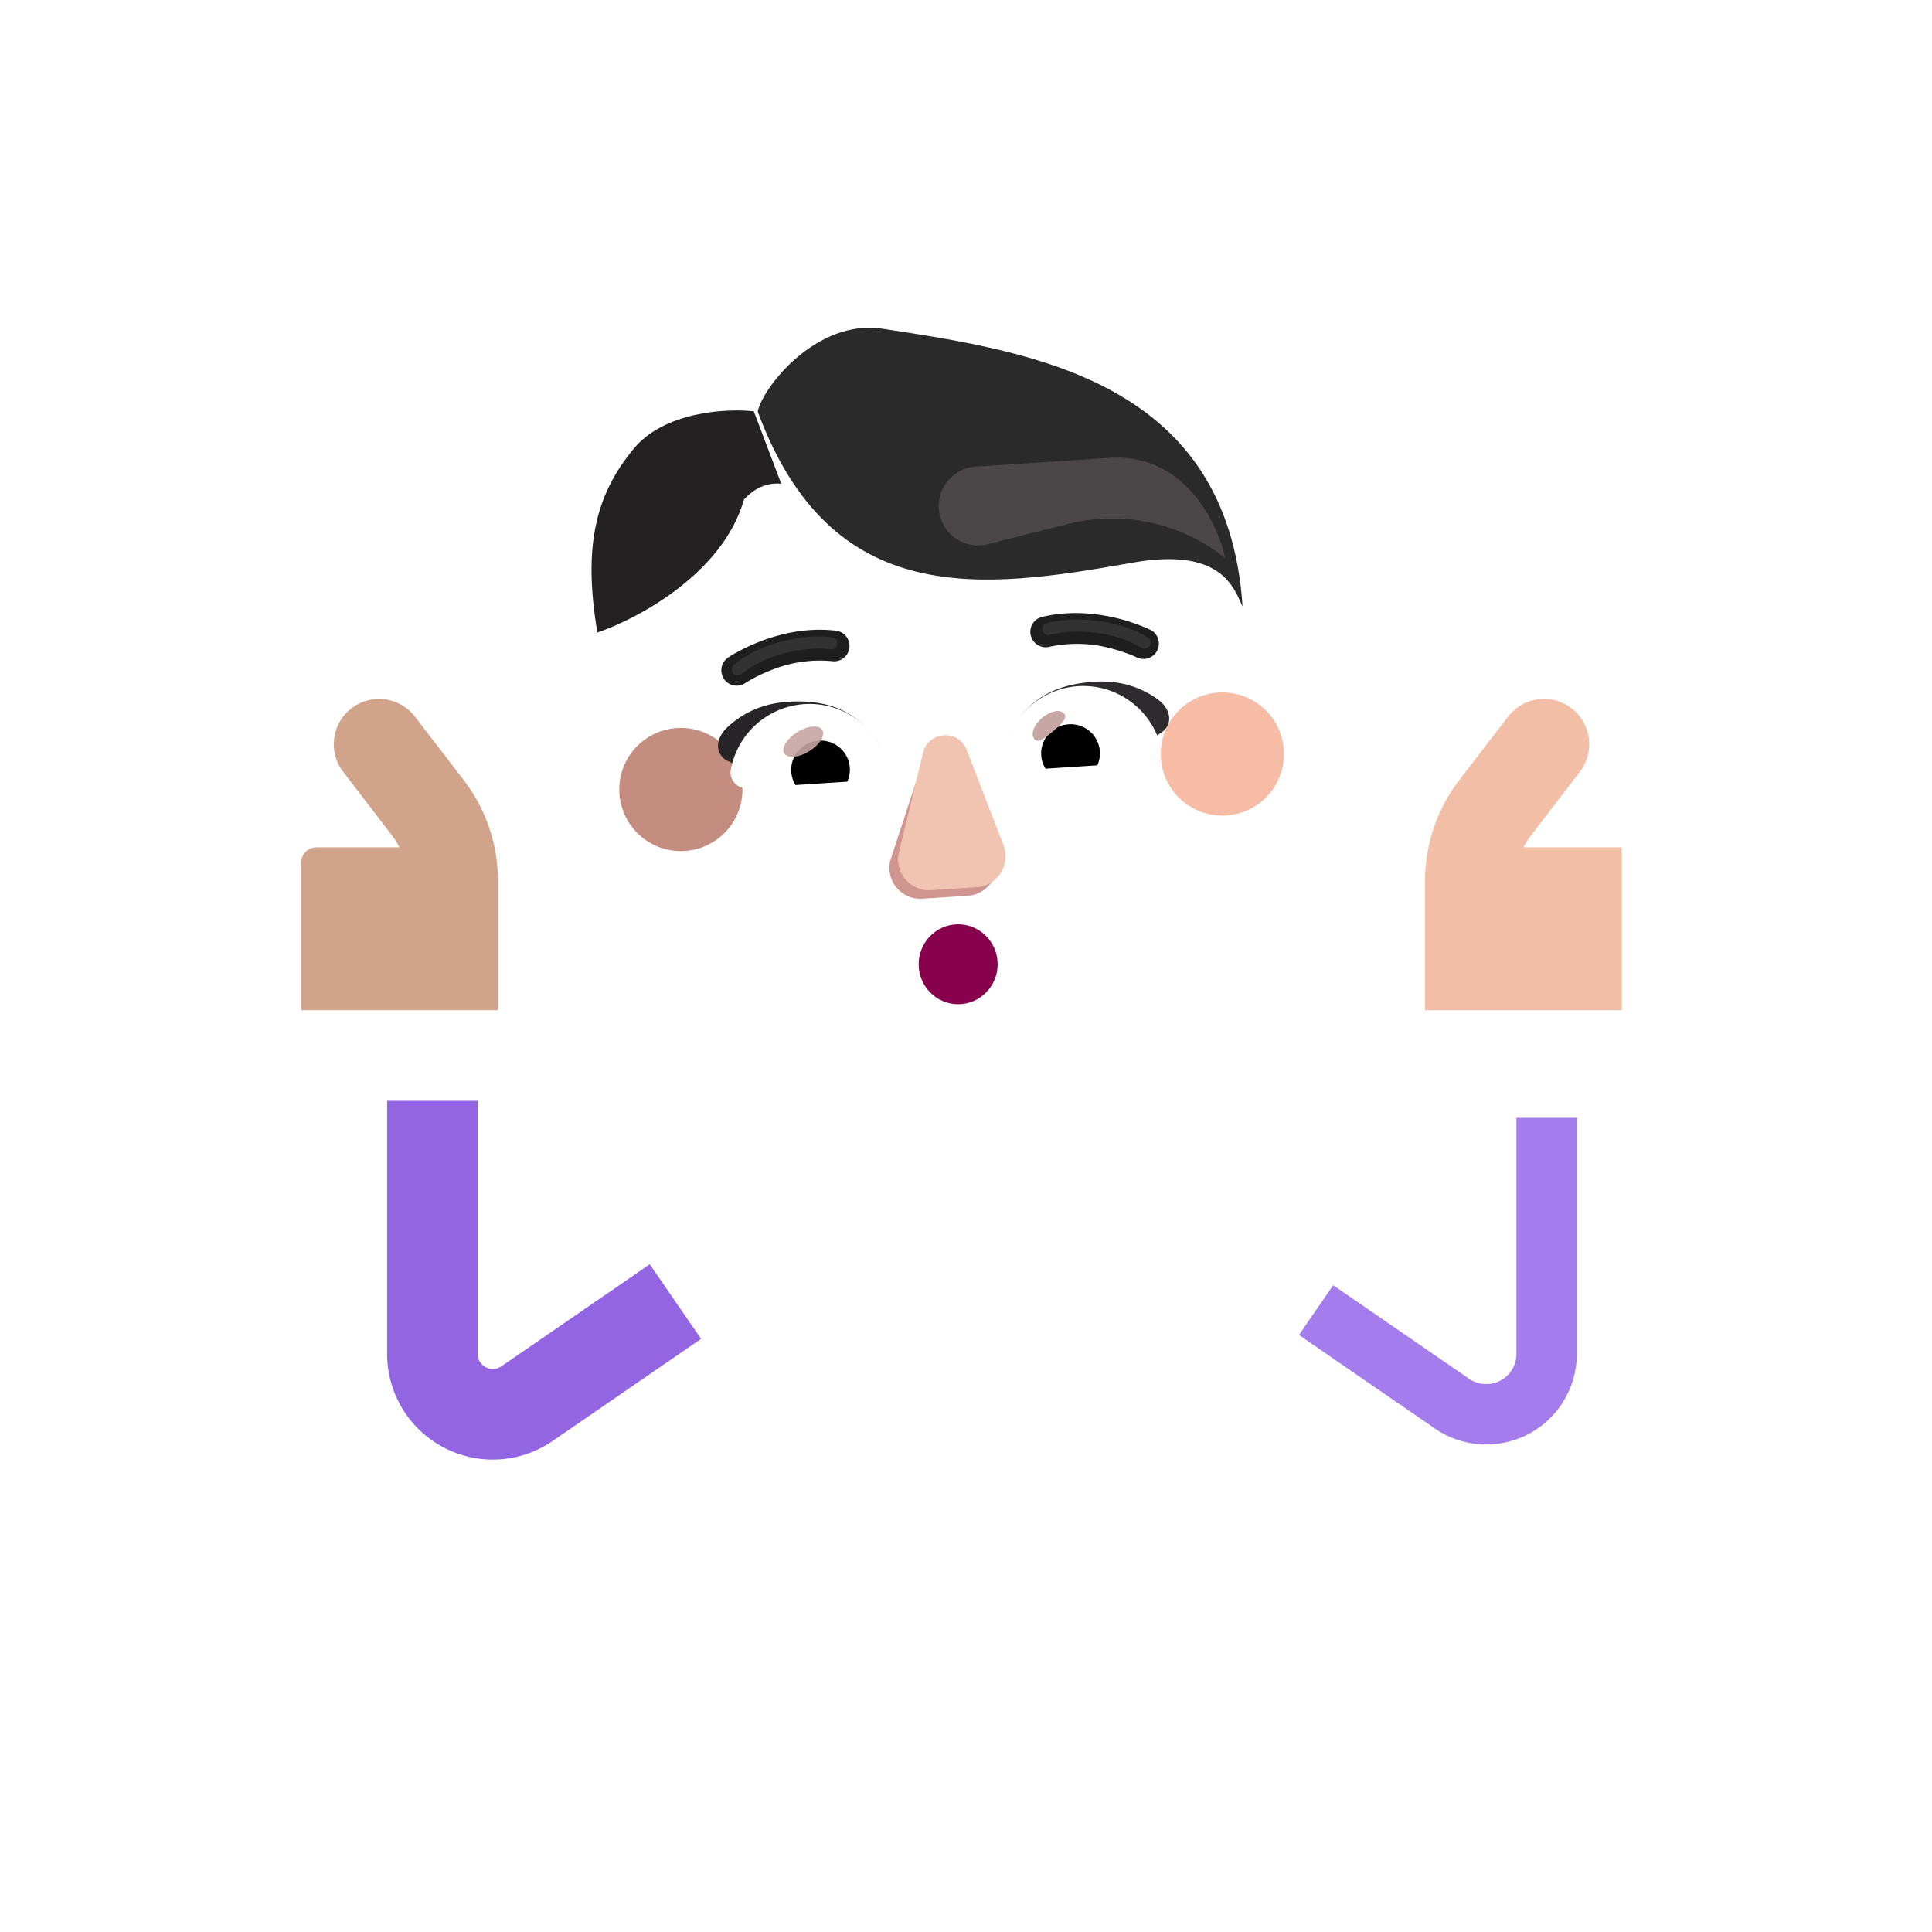 <svg xmlns="http://www.w3.org/2000/svg" width="3em" height="3em" viewBox="0 0 32 32"><g fill="none"><path fill="url(#)" fill-rule="evenodd" d="M3.341 11.924a.7.7 0 0 1 .977.157c.045.062.089.137.116.183l.005.01l.001.002c.034.058.066.113.105.174c.077.12.17.25.294.37c.232.228.607.468 1.267.5a.7.7 0 0 1-.069 1.398c-1.024-.05-1.717-.447-2.178-.898a3.5 3.5 0 0 1-.495-.618a6 6 0 0 1-.134-.223l-.045-.075l-.001-.002a.7.7 0 0 1 .157-.978" clip-rule="evenodd"/><path fill="url(#)" fill-rule="evenodd" d="M3.341 11.924a.7.7 0 0 1 .977.157c.045.062.089.137.116.183l.005.01l.001.002c.034.058.066.113.105.174c.077.12.17.25.294.37c.232.228.607.468 1.267.5a.7.7 0 0 1-.069 1.398c-1.024-.05-1.717-.447-2.178-.898a3.5 3.5 0 0 1-.495-.618a6 6 0 0 1-.134-.223l-.045-.075l-.001-.002a.7.7 0 0 1 .157-.978" clip-rule="evenodd"/><g filter="url(#)"><path stroke="url(#)" stroke-linecap="round" stroke-width=".6" d="M3.871 12.311c.196.502 1.018 1.388 2.052 1.54"/></g><path fill="url(#)" fill-rule="evenodd" d="M2.302 12.24a.7.7 0 0 1 .977.158q.05.071.115.168c.262.39.704 1.052 1.515 1.4a.7.7 0 0 1-.55 1.286c-1.246-.533-1.935-1.603-2.156-1.946l-.058-.088a.7.7 0 0 1 .157-.977" clip-rule="evenodd"/><path fill="url(#)" fill-rule="evenodd" d="M2.302 12.24a.7.7 0 0 1 .977.158q.05.071.115.168c.262.39.704 1.052 1.515 1.4a.7.7 0 0 1-.55 1.286c-1.246-.533-1.935-1.603-2.156-1.946l-.058-.088a.7.7 0 0 1 .157-.977" clip-rule="evenodd"/><g filter="url(#)"><path stroke="url(#)" stroke-linecap="round" stroke-width=".6" d="M2.792 12.591c.197.502.845 1.459 2.128 1.724"/></g><path fill="url(#)" fill-rule="evenodd" d="M2.27 13.263a.7.7 0 0 1 .98.142l.086.118c.301.42.763 1.062 1.779 1.062a.7.7 0 1 1 0 1.4c-1.776 0-2.637-1.24-2.925-1.655l-.062-.088a.7.7 0 0 1 .142-.98" clip-rule="evenodd"/><path fill="url(#)" fill-rule="evenodd" d="M2.27 13.263a.7.7 0 0 1 .98.142l.086.118c.301.42.763 1.062 1.779 1.062a.7.7 0 1 1 0 1.4c-1.776 0-2.637-1.24-2.925-1.655l-.062-.088a.7.7 0 0 1 .142-.98" clip-rule="evenodd"/><g filter="url(#)"><path stroke="url(#)" stroke-linecap="round" stroke-width=".6" d="M2.722 13.6c.239.484.967 1.381 2.267 1.535"/></g><path fill="url(#)" fill-rule="evenodd" d="M2.582 14.294a.7.7 0 0 1 .98.142c.181.242.653.84 1.873.84a.7.7 0 0 1 0 1.4c-1.827 0-2.668-.965-2.994-1.402a.7.7 0 0 1 .141-.98" clip-rule="evenodd"/><path fill="url(#)" fill-rule="evenodd" d="M2.582 14.294a.7.7 0 0 1 .98.142c.181.242.653.84 1.873.84a.7.7 0 0 1 0 1.4c-1.827 0-2.668-.965-2.994-1.402a.7.7 0 0 1 .141-.98" clip-rule="evenodd"/><path fill="#D1A38B" d="M5.822 11.732a.75.75 0 0 1 1.051.138l.805 1.047c.37.48.57 1.07.57 1.675v2.14H4.99v-2.447a.25.25 0 0 1 .25-.25h1.376a1.3 1.3 0 0 0-.128-.204l-.804-1.047a.75.75 0 0 1 .138-1.052"/><path fill="url(#)" d="M5.822 11.732a.75.75 0 0 1 1.051.138l.805 1.047c.37.48.57 1.07.57 1.675v2.14H4.99v-2.447a.25.25 0 0 1 .25-.25h1.376a1.3 1.3 0 0 0-.128-.204l-.804-1.047a.75.75 0 0 1 .138-1.052"/><path fill="url(#)" d="M5.822 11.732a.75.75 0 0 1 1.051.138l.805 1.047c.37.48.57 1.07.57 1.675v2.14H4.99v-2.447a.25.25 0 0 1 .25-.25h1.376a1.3 1.3 0 0 0-.128-.204l-.804-1.047a.75.75 0 0 1 .138-1.052"/><path fill="url(#)" d="M5.822 11.732a.75.75 0 0 1 1.051.138l.805 1.047c.37.48.57 1.07.57 1.675v2.14H4.99v-2.447a.25.25 0 0 1 .25-.25h1.376a1.3 1.3 0 0 0-.128-.204l-.804-1.047a.75.75 0 0 1 .138-1.052"/><path fill="url(#)" d="M5.822 11.732a.75.75 0 0 1 1.051.138l.805 1.047c.37.48.57 1.07.57 1.675v2.14H4.99v-2.447a.25.25 0 0 1 .25-.25h1.376a1.3 1.3 0 0 0-.128-.204l-.804-1.047a.75.75 0 0 1 .138-1.052"/><g filter="url(#)"><path fill="#F2BEA6" d="M26.03 11.732a.75.75 0 0 0-1.052.138l-.805 1.047a2.75 2.75 0 0 0-.57 1.675v2.14h3.258v-2.697h-1.626q.053-.108.128-.204l.804-1.047a.75.75 0 0 0-.138-1.052"/><path fill="url(#)" d="M26.03 11.732a.75.75 0 0 0-1.052.138l-.805 1.047a2.75 2.75 0 0 0-.57 1.675v2.14h3.258v-2.697h-1.626q.053-.108.128-.204l.804-1.047a.75.75 0 0 0-.138-1.052"/><path fill="url(#)" d="M26.03 11.732a.75.75 0 0 0-1.052.138l-.805 1.047a2.75 2.75 0 0 0-.57 1.675v2.14h3.258v-2.697h-1.626q.053-.108.128-.204l.804-1.047a.75.75 0 0 0-.138-1.052"/></g><path fill="url(#)" fill-rule="evenodd" d="M28.51 11.924a.7.7 0 0 0-.978.157a2 2 0 0 0-.12.193l-.002.002a5 5 0 0 1-.104.174c-.077.12-.17.25-.294.37c-.233.228-.608.468-1.267.5a.7.7 0 1 0 .068 1.398c1.025-.05 1.718-.447 2.179-.898c.223-.22.382-.442.495-.618a6 6 0 0 0 .179-.298v-.002a.7.7 0 0 0-.156-.978" clip-rule="evenodd"/><path fill="url(#)" fill-rule="evenodd" d="M28.51 11.924a.7.7 0 0 0-.978.157a2 2 0 0 0-.12.193l-.002.002a5 5 0 0 1-.104.174c-.077.12-.17.25-.294.37c-.233.228-.608.468-1.267.5a.7.7 0 1 0 .068 1.398c1.025-.05 1.718-.447 2.179-.898c.223-.22.382-.442.495-.618a6 6 0 0 0 .179-.298v-.002a.7.7 0 0 0-.156-.978" clip-rule="evenodd"/><path fill="url(#)" fill-rule="evenodd" d="M28.51 11.924a.7.7 0 0 0-.978.157a2 2 0 0 0-.12.193l-.002.002a5 5 0 0 1-.104.174c-.077.12-.17.25-.294.37c-.233.228-.608.468-1.267.5a.7.7 0 1 0 .068 1.398c1.025-.05 1.718-.447 2.179-.898c.223-.22.382-.442.495-.618a6 6 0 0 0 .179-.298v-.002a.7.7 0 0 0-.156-.978" clip-rule="evenodd"/><path fill="url(#)" fill-rule="evenodd" d="M28.51 11.924a.7.7 0 0 0-.978.157a2 2 0 0 0-.12.193l-.002.002a5 5 0 0 1-.104.174c-.077.12-.17.25-.294.37c-.233.228-.608.468-1.267.5a.7.7 0 1 0 .068 1.398c1.025-.05 1.718-.447 2.179-.898c.223-.22.382-.442.495-.618a6 6 0 0 0 .179-.298v-.002a.7.7 0 0 0-.156-.978" clip-rule="evenodd"/><path fill="url(#)" fill-rule="evenodd" d="M29.549 12.24a.7.7 0 0 0-.978.158q-.05.071-.115.168c-.261.39-.92 1.113-1.732 1.46c-.356.153-.503.45-.32.876c.152.355.733.502 1.088.35c1.246-.533 1.935-1.603 2.156-1.946q.038-.06.058-.088a.7.7 0 0 0-.157-.977" clip-rule="evenodd"/><path fill="url(#)" fill-rule="evenodd" d="M29.549 12.24a.7.7 0 0 0-.978.158q-.05.071-.115.168c-.261.39-.92 1.113-1.732 1.46c-.356.153-.503.45-.32.876c.152.355.733.502 1.088.35c1.246-.533 1.935-1.603 2.156-1.946q.038-.06.058-.088a.7.7 0 0 0-.157-.977" clip-rule="evenodd"/><path fill="url(#)" fill-rule="evenodd" d="M29.549 12.24a.7.7 0 0 0-.978.158q-.05.071-.115.168c-.261.39-.92 1.113-1.732 1.46c-.356.153-.503.45-.32.876c.152.355.733.502 1.088.35c1.246-.533 1.935-1.603 2.156-1.946q.038-.06.058-.088a.7.7 0 0 0-.157-.977" clip-rule="evenodd"/><path fill="url(#)" fill-rule="evenodd" d="M29.549 12.24a.7.7 0 0 0-.978.158q-.05.071-.115.168c-.261.39-.92 1.113-1.732 1.46c-.356.153-.503.45-.32.876c.152.355.733.502 1.088.35c1.246-.533 1.935-1.603 2.156-1.946q.038-.06.058-.088a.7.7 0 0 0-.157-.977" clip-rule="evenodd"/><path fill="url(#)" fill-rule="evenodd" d="M29.581 13.263a.7.7 0 0 0-.98.142l-.086.118c-.301.42-.763 1.16-1.779 1.16c-.386 0-.7.215-.7.601a.7.7 0 0 0 .7.7c1.776 0 2.637-1.24 2.925-1.654l.062-.088a.7.7 0 0 0-.142-.98" clip-rule="evenodd"/><path fill="url(#)" fill-rule="evenodd" d="M29.581 13.263a.7.7 0 0 0-.98.142l-.086.118c-.301.42-.763 1.16-1.779 1.16c-.386 0-.7.215-.7.601a.7.7 0 0 0 .7.7c1.776 0 2.637-1.24 2.925-1.654l.062-.088a.7.7 0 0 0-.142-.98" clip-rule="evenodd"/><path fill="url(#)" fill-rule="evenodd" d="M29.581 13.263a.7.7 0 0 0-.98.142l-.086.118c-.301.42-.763 1.16-1.779 1.16c-.386 0-.7.215-.7.601a.7.7 0 0 0 .7.7c1.776 0 2.637-1.24 2.925-1.654l.062-.088a.7.7 0 0 0-.142-.98" clip-rule="evenodd"/><path fill="url(#)" fill-rule="evenodd" d="M29.581 13.263a.7.7 0 0 0-.98.142l-.086.118c-.301.42-.763 1.16-1.779 1.16c-.386 0-.7.215-.7.601a.7.7 0 0 0 .7.7c1.776 0 2.637-1.24 2.925-1.654l.062-.088a.7.7 0 0 0-.142-.98" clip-rule="evenodd"/><path fill="url(#)" fill-rule="evenodd" d="M29.269 14.294a.7.7 0 0 0-.98.142c-.181.242-.653.84-1.873.84a.7.7 0 1 0 0 1.4c1.827 0 2.668-.965 2.994-1.402a.7.7 0 0 0-.141-.98" clip-rule="evenodd"/><path fill="url(#)" fill-rule="evenodd" d="M29.269 14.294a.7.7 0 0 0-.98.142c-.181.242-.653.84-1.873.84a.7.7 0 1 0 0 1.4c1.827 0 2.668-.965 2.994-1.402a.7.7 0 0 0-.141-.98" clip-rule="evenodd"/><path fill="url(#)" fill-rule="evenodd" d="M29.269 14.294a.7.7 0 0 0-.98.142c-.181.242-.653.84-1.873.84a.7.7 0 1 0 0 1.4c1.827 0 2.668-.965 2.994-1.402a.7.7 0 0 0-.141-.98" clip-rule="evenodd"/><path fill="url(#)" fill-rule="evenodd" d="M29.269 14.294a.7.7 0 0 0-.98.142c-.181.242-.653.84-1.873.84a.7.7 0 1 0 0 1.4c1.827 0 2.668-.965 2.994-1.402a.7.7 0 0 0-.141-.98" clip-rule="evenodd"/><g filter="url(#)"><path stroke="url(#)" stroke-linecap="round" stroke-width=".6" d="M3.02 14.652c.294.451 1.122 1.257 2.432 1.257"/></g><g filter="url(#)"><path fill="url(#)" fill-rule="evenodd" d="M22.568 13.678a3.1 3.1 0 0 0 .218-1.372a3.1 3.1 0 0 0-.335-1.22h.005a3 3 0 0 0-.299-.469l-.002-.003a3.1 3.1 0 0 1-.608-1.645l-.001-.01a3.133 3.133 0 0 0-3.33-2.92a.51.51 0 0 1-.447-.193a3.14 3.14 0 0 0-2.626-1.137a3.14 3.14 0 0 0-2.455 1.47a.54.54 0 0 1-.418.249l-.08.006A3.133 3.133 0 0 0 9.35 9.76v.01a3.1 3.1 0 0 1-.389 1.71l-.001.003a3.13 3.13 0 0 0-.008 3.089c.076.13.087.292.029.431a3.05 3.05 0 0 0 3.03 4.202l8.13-.532a3.05 3.05 0 0 0 2.455-4.562a.49.49 0 0 1-.028-.432m-11.782-1.77h-.012l1.282 2.158c.29 2.647 1.153-.076 3.684-.242s3.829 2.718 3.772.055l.877-3.1c-.128-1.176-.988-1.203-1.159-1.192l-3.05.2A3.67 3.67 0 0 1 13.054 8.4a.25.25 0 0 0-.434.077l-.066.188a2.2 2.2 0 0 1-1.145 1.29c-.216.13-.718.512-.678 1.412l.029.29z" clip-rule="evenodd"/><path fill="url(#)" fill-rule="evenodd" d="M22.568 13.678a3.1 3.1 0 0 0 .218-1.372a3.1 3.1 0 0 0-.335-1.22h.005a3 3 0 0 0-.299-.469l-.002-.003a3.1 3.1 0 0 1-.608-1.645l-.001-.01a3.133 3.133 0 0 0-3.33-2.92a.51.51 0 0 1-.447-.193a3.14 3.14 0 0 0-2.626-1.137a3.14 3.14 0 0 0-2.455 1.47a.54.54 0 0 1-.418.249l-.08.006A3.133 3.133 0 0 0 9.35 9.76v.01a3.1 3.1 0 0 1-.389 1.71l-.001.003a3.13 3.13 0 0 0-.008 3.089c.076.13.087.292.029.431a3.05 3.05 0 0 0 3.03 4.202l8.13-.532a3.05 3.05 0 0 0 2.455-4.562a.49.49 0 0 1-.028-.432m-11.782-1.77h-.012l1.282 2.158c.29 2.647 1.153-.076 3.684-.242s3.829 2.718 3.772.055l.877-3.1c-.128-1.176-.988-1.203-1.159-1.192l-3.05.2A3.67 3.67 0 0 1 13.054 8.4a.25.25 0 0 0-.434.077l-.066.188a2.2 2.2 0 0 1-1.145 1.29c-.216.13-.718.512-.678 1.412l.029.29z" clip-rule="evenodd"/><path fill="url(#)" fill-rule="evenodd" d="M22.568 13.678a3.1 3.1 0 0 0 .218-1.372a3.1 3.1 0 0 0-.335-1.22h.005a3 3 0 0 0-.299-.469l-.002-.003a3.1 3.1 0 0 1-.608-1.645l-.001-.01a3.133 3.133 0 0 0-3.33-2.92a.51.51 0 0 1-.447-.193a3.14 3.14 0 0 0-2.626-1.137a3.14 3.14 0 0 0-2.455 1.47a.54.54 0 0 1-.418.249l-.08.006A3.133 3.133 0 0 0 9.35 9.76v.01a3.1 3.1 0 0 1-.389 1.71l-.001.003a3.13 3.13 0 0 0-.008 3.089c.076.13.087.292.029.431a3.05 3.05 0 0 0 3.03 4.202l8.13-.532a3.05 3.05 0 0 0 2.455-4.562a.49.49 0 0 1-.028-.432m-11.782-1.77h-.012l1.282 2.158c.29 2.647 1.153-.076 3.684-.242s3.829 2.718 3.772.055l.877-3.1c-.128-1.176-.988-1.203-1.159-1.192l-3.05.2A3.67 3.67 0 0 1 13.054 8.4a.25.25 0 0 0-.434.077l-.066.188a2.2 2.2 0 0 1-1.145 1.29c-.216.13-.718.512-.678 1.412l.029.29z" clip-rule="evenodd"/><path fill="url(#)" fill-rule="evenodd" d="M22.568 13.678a3.1 3.1 0 0 0 .218-1.372a3.1 3.1 0 0 0-.335-1.22h.005a3 3 0 0 0-.299-.469l-.002-.003a3.1 3.1 0 0 1-.608-1.645l-.001-.01a3.133 3.133 0 0 0-3.33-2.92a.51.51 0 0 1-.447-.193a3.14 3.14 0 0 0-2.626-1.137a3.14 3.14 0 0 0-2.455 1.47a.54.54 0 0 1-.418.249l-.08.006A3.133 3.133 0 0 0 9.35 9.76v.01a3.1 3.1 0 0 1-.389 1.71l-.001.003a3.13 3.13 0 0 0-.008 3.089c.076.13.087.292.029.431a3.05 3.05 0 0 0 3.03 4.202l8.13-.532a3.05 3.05 0 0 0 2.455-4.562a.49.49 0 0 1-.028-.432m-11.782-1.77h-.012l1.282 2.158c.29 2.647 1.153-.076 3.684-.242s3.829 2.718 3.772.055l.877-3.1c-.128-1.176-.988-1.203-1.159-1.192l-3.05.2A3.67 3.67 0 0 1 13.054 8.4a.25.25 0 0 0-.434.077l-.066.188a2.2 2.2 0 0 1-1.145 1.29c-.216.13-.718.512-.678 1.412l.029.29z" clip-rule="evenodd"/><path fill="url(#)" fill-rule="evenodd" d="M22.568 13.678a3.1 3.1 0 0 0 .218-1.372a3.1 3.1 0 0 0-.335-1.22h.005a3 3 0 0 0-.299-.469l-.002-.003a3.1 3.1 0 0 1-.608-1.645l-.001-.01a3.133 3.133 0 0 0-3.33-2.92a.51.51 0 0 1-.447-.193a3.14 3.14 0 0 0-2.626-1.137a3.14 3.14 0 0 0-2.455 1.47a.54.54 0 0 1-.418.249l-.08.006A3.133 3.133 0 0 0 9.35 9.76v.01a3.1 3.1 0 0 1-.389 1.71l-.001.003a3.13 3.13 0 0 0-.008 3.089c.076.13.087.292.029.431a3.05 3.05 0 0 0 3.03 4.202l8.13-.532a3.05 3.05 0 0 0 2.455-4.562a.49.49 0 0 1-.028-.432m-11.782-1.77h-.012l1.282 2.158c.29 2.647 1.153-.076 3.684-.242s3.829 2.718 3.772.055l.877-3.1c-.128-1.176-.988-1.203-1.159-1.192l-3.05.2A3.67 3.67 0 0 1 13.054 8.4a.25.25 0 0 0-.434.077l-.066.188a2.2 2.2 0 0 1-1.145 1.29c-.216.13-.718.512-.678 1.412l.029.29z" clip-rule="evenodd"/><path fill="url(#)" fill-rule="evenodd" d="M22.568 13.678a3.1 3.1 0 0 0 .218-1.372a3.1 3.1 0 0 0-.335-1.22h.005a3 3 0 0 0-.299-.469l-.002-.003a3.1 3.1 0 0 1-.608-1.645l-.001-.01a3.133 3.133 0 0 0-3.33-2.92a.51.51 0 0 1-.447-.193a3.14 3.14 0 0 0-2.626-1.137a3.14 3.14 0 0 0-2.455 1.47a.54.54 0 0 1-.418.249l-.08.006A3.133 3.133 0 0 0 9.35 9.76v.01a3.1 3.1 0 0 1-.389 1.71l-.001.003a3.13 3.13 0 0 0-.008 3.089c.076.13.087.292.029.431a3.05 3.05 0 0 0 3.03 4.202l8.13-.532a3.05 3.05 0 0 0 2.455-4.562a.49.49 0 0 1-.028-.432m-11.782-1.77h-.012l1.282 2.158c.29 2.647 1.153-.076 3.684-.242s3.829 2.718 3.772.055l.877-3.1c-.128-1.176-.988-1.203-1.159-1.192l-3.05.2A3.67 3.67 0 0 1 13.054 8.4a.25.25 0 0 0-.434.077l-.066.188a2.2 2.2 0 0 1-1.145 1.29c-.216.13-.718.512-.678 1.412l.029.29z" clip-rule="evenodd"/><path fill="url(#)" fill-rule="evenodd" d="M22.568 13.678a3.1 3.1 0 0 0 .218-1.372a3.1 3.1 0 0 0-.335-1.22h.005a3 3 0 0 0-.299-.469l-.002-.003a3.1 3.1 0 0 1-.608-1.645l-.001-.01a3.133 3.133 0 0 0-3.33-2.92a.51.51 0 0 1-.447-.193a3.14 3.14 0 0 0-2.626-1.137a3.14 3.14 0 0 0-2.455 1.47a.54.54 0 0 1-.418.249l-.08.006A3.133 3.133 0 0 0 9.35 9.76v.01a3.1 3.1 0 0 1-.389 1.71l-.001.003a3.13 3.13 0 0 0-.008 3.089c.076.13.087.292.029.431a3.05 3.05 0 0 0 3.03 4.202l8.13-.532a3.05 3.05 0 0 0 2.455-4.562a.49.49 0 0 1-.028-.432m-11.782-1.77h-.012l1.282 2.158c.29 2.647 1.153-.076 3.684-.242s3.829 2.718 3.772.055l.877-3.1c-.128-1.176-.988-1.203-1.159-1.192l-3.05.2A3.67 3.67 0 0 1 13.054 8.4a.25.25 0 0 0-.434.077l-.066.188a2.2 2.2 0 0 1-1.145 1.29c-.216.13-.718.512-.678 1.412l.029.29z" clip-rule="evenodd"/><path fill="url(#)" fill-rule="evenodd" d="M22.568 13.678a3.1 3.1 0 0 0 .218-1.372a3.1 3.1 0 0 0-.335-1.22h.005a3 3 0 0 0-.299-.469l-.002-.003a3.1 3.1 0 0 1-.608-1.645l-.001-.01a3.133 3.133 0 0 0-3.33-2.92a.51.51 0 0 1-.447-.193a3.14 3.14 0 0 0-2.626-1.137a3.14 3.14 0 0 0-2.455 1.47a.54.54 0 0 1-.418.249l-.08.006A3.133 3.133 0 0 0 9.35 9.76v.01a3.1 3.1 0 0 1-.389 1.71l-.001.003a3.13 3.13 0 0 0-.008 3.089c.076.13.087.292.029.431a3.05 3.05 0 0 0 3.03 4.202l8.13-.532a3.05 3.05 0 0 0 2.455-4.562a.49.49 0 0 1-.028-.432m-11.782-1.77h-.012l1.282 2.158c.29 2.647 1.153-.076 3.684-.242s3.829 2.718 3.772.055l.877-3.1c-.128-1.176-.988-1.203-1.159-1.192l-3.05.2A3.67 3.67 0 0 1 13.054 8.4a.25.25 0 0 0-.434.077l-.066.188a2.2 2.2 0 0 1-1.145 1.29c-.216.13-.718.512-.678 1.412l.029.29z" clip-rule="evenodd"/><path fill="url(#)" fill-rule="evenodd" d="M22.568 13.678a3.1 3.1 0 0 0 .218-1.372a3.1 3.1 0 0 0-.335-1.22h.005a3 3 0 0 0-.299-.469l-.002-.003a3.1 3.1 0 0 1-.608-1.645l-.001-.01a3.133 3.133 0 0 0-3.33-2.92a.51.51 0 0 1-.447-.193a3.14 3.14 0 0 0-2.626-1.137a3.14 3.14 0 0 0-2.455 1.47a.54.54 0 0 1-.418.249l-.08.006A3.133 3.133 0 0 0 9.35 9.76v.01a3.1 3.1 0 0 1-.389 1.71l-.001.003a3.13 3.13 0 0 0-.008 3.089c.076.13.087.292.029.431a3.05 3.05 0 0 0 3.03 4.202l8.13-.532a3.05 3.05 0 0 0 2.455-4.562a.49.49 0 0 1-.028-.432m-11.782-1.77h-.012l1.282 2.158c.29 2.647 1.153-.076 3.684-.242s3.829 2.718 3.772.055l.877-3.1c-.128-1.176-.988-1.203-1.159-1.192l-3.05.2A3.67 3.67 0 0 1 13.054 8.4a.25.25 0 0 0-.434.077l-.066.188a2.2 2.2 0 0 1-1.145 1.29c-.216.13-.718.512-.678 1.412l.029.29z" clip-rule="evenodd"/><path fill="url(#)" fill-rule="evenodd" d="M22.568 13.678a3.1 3.1 0 0 0 .218-1.372a3.1 3.1 0 0 0-.335-1.22h.005a3 3 0 0 0-.299-.469l-.002-.003a3.1 3.1 0 0 1-.608-1.645l-.001-.01a3.133 3.133 0 0 0-3.33-2.92a.51.51 0 0 1-.447-.193a3.14 3.14 0 0 0-2.626-1.137a3.14 3.14 0 0 0-2.455 1.47a.54.54 0 0 1-.418.249l-.08.006A3.133 3.133 0 0 0 9.35 9.76v.01a3.1 3.1 0 0 1-.389 1.71l-.001.003a3.13 3.13 0 0 0-.008 3.089c.076.13.087.292.029.431a3.05 3.05 0 0 0 3.03 4.202l8.13-.532a3.05 3.05 0 0 0 2.455-4.562a.49.49 0 0 1-.028-.432m-11.782-1.77h-.012l1.282 2.158c.29 2.647 1.153-.076 3.684-.242s3.829 2.718 3.772.055l.877-3.1c-.128-1.176-.988-1.203-1.159-1.192l-3.05.2A3.67 3.67 0 0 1 13.054 8.4a.25.25 0 0 0-.434.077l-.066.188a2.2 2.2 0 0 1-1.145 1.29c-.216.13-.718.512-.678 1.412l.029.29z" clip-rule="evenodd"/><path fill="url(#)" fill-rule="evenodd" d="M22.568 13.678a3.1 3.1 0 0 0 .218-1.372a3.1 3.1 0 0 0-.335-1.22h.005a3 3 0 0 0-.299-.469l-.002-.003a3.1 3.1 0 0 1-.608-1.645l-.001-.01a3.133 3.133 0 0 0-3.33-2.92a.51.51 0 0 1-.447-.193a3.14 3.14 0 0 0-2.626-1.137a3.14 3.14 0 0 0-2.455 1.47a.54.54 0 0 1-.418.249l-.08.006A3.133 3.133 0 0 0 9.35 9.76v.01a3.1 3.1 0 0 1-.389 1.71l-.001.003a3.13 3.13 0 0 0-.008 3.089c.076.13.087.292.029.431a3.05 3.05 0 0 0 3.03 4.202l8.13-.532a3.05 3.05 0 0 0 2.455-4.562a.49.49 0 0 1-.028-.432m-11.782-1.77h-.012l1.282 2.158c.29 2.647 1.153-.076 3.684-.242s3.829 2.718 3.772.055l.877-3.1c-.128-1.176-.988-1.203-1.159-1.192l-3.05.2A3.67 3.67 0 0 1 13.054 8.4a.25.25 0 0 0-.434.077l-.066.188a2.2 2.2 0 0 1-1.145 1.29c-.216.13-.718.512-.678 1.412l.029.29z" clip-rule="evenodd"/></g><path fill="url(#)" d="M26.895 16.666a.25.25 0 0 0-.25-.25h-2.93a.25.25 0 0 0-.25.25v1.317h3.43z"/><path fill="url(#)" d="M26.895 16.666a.25.25 0 0 0-.25-.25h-2.93a.25.25 0 0 0-.25.25v1.317h3.43z"/><path fill="url(#)" d="M4.96 16.666a.25.25 0 0 1 .25-.25h2.93a.25.25 0 0 1 .25.25v1.13H4.96z"/><g filter="url(#)"><path fill="url(#)" d="M9.287 20.894a.25.25 0 0 1-.376-.216v-2.563a.6.6 0 0 0-.6-.6H5.027a.6.6 0 0 0-.6.6V22.4c-.005.849.112 2.507 1.484 3.382c1.149.733 2.5.57 3.214.347c.1-.031.208.042.208.148v3.707c0 .083.067.15.15.15h12.994a.15.15 0 0 0 .15-.15v-3.707c0-.106.108-.18.209-.148c.712.223 2.064.386 3.213-.347c1.372-.875 1.49-2.533 1.484-3.382v-4.286a.6.6 0 0 0-.6-.6H23.65a.6.6 0 0 0-.6.6v2.563a.25.25 0 0 1-.375.216l-6.694-3.932z"/><path fill="url(#)" d="M9.287 20.894a.25.25 0 0 1-.376-.216v-2.563a.6.6 0 0 0-.6-.6H5.027a.6.6 0 0 0-.6.6V22.4c-.005.849.112 2.507 1.484 3.382c1.149.733 2.5.57 3.214.347c.1-.031.208.042.208.148v3.707c0 .083.067.15.15.15h12.994a.15.15 0 0 0 .15-.15v-3.707c0-.106.108-.18.209-.148c.712.223 2.064.386 3.213-.347c1.372-.875 1.49-2.533 1.484-3.382v-4.286a.6.6 0 0 0-.6-.6H23.65a.6.6 0 0 0-.6.6v2.563a.25.25 0 0 1-.375.216l-6.694-3.932z"/><path fill="url(#)" d="M9.287 20.894a.25.25 0 0 1-.376-.216v-2.563a.6.6 0 0 0-.6-.6H5.027a.6.6 0 0 0-.6.6V22.4c-.005.849.112 2.507 1.484 3.382c1.149.733 2.5.57 3.214.347c.1-.031.208.042.208.148v3.707c0 .083.067.15.15.15h12.994a.15.15 0 0 0 .15-.15v-3.707c0-.106.108-.18.209-.148c.712.223 2.064.386 3.213-.347c1.372-.875 1.49-2.533 1.484-3.382v-4.286a.6.6 0 0 0-.6-.6H23.65a.6.6 0 0 0-.6.6v2.563a.25.25 0 0 1-.375.216l-6.694-3.932z"/><path fill="url(#)" d="M9.287 20.894a.25.25 0 0 1-.376-.216v-2.563a.6.6 0 0 0-.6-.6H5.027a.6.6 0 0 0-.6.6V22.4c-.005.849.112 2.507 1.484 3.382c1.149.733 2.5.57 3.214.347c.1-.031.208.042.208.148v3.707c0 .083.067.15.15.15h12.994a.15.15 0 0 0 .15-.15v-3.707c0-.106.108-.18.209-.148c.712.223 2.064.386 3.213-.347c1.372-.875 1.49-2.533 1.484-3.382v-4.286a.6.6 0 0 0-.6-.6H23.65a.6.6 0 0 0-.6.6v2.563a.25.25 0 0 1-.375.216l-6.694-3.932z"/><path fill="url(#)" d="M9.287 20.894a.25.25 0 0 1-.376-.216v-2.563a.6.6 0 0 0-.6-.6H5.027a.6.6 0 0 0-.6.6V22.4c-.005.849.112 2.507 1.484 3.382c1.149.733 2.5.57 3.214.347c.1-.031.208.042.208.148v3.707c0 .083.067.15.15.15h12.994a.15.15 0 0 0 .15-.15v-3.707c0-.106.108-.18.209-.148c.712.223 2.064.386 3.213-.347c1.372-.875 1.49-2.533 1.484-3.382v-4.286a.6.6 0 0 0-.6-.6H23.65a.6.6 0 0 0-.6.6v2.563a.25.25 0 0 1-.375.216l-6.694-3.932z"/><path fill="url(#)" d="M9.287 20.894a.25.25 0 0 1-.376-.216v-2.563a.6.6 0 0 0-.6-.6H5.027a.6.6 0 0 0-.6.6V22.4c-.005.849.112 2.507 1.484 3.382c1.149.733 2.5.57 3.214.347c.1-.031.208.042.208.148v3.707c0 .083.067.15.15.15h12.994a.15.15 0 0 0 .15-.15v-3.707c0-.106.108-.18.209-.148c.712.223 2.064.386 3.213-.347c1.372-.875 1.49-2.533 1.484-3.382v-4.286a.6.6 0 0 0-.6-.6H23.65a.6.6 0 0 0-.6.6v2.563a.25.25 0 0 1-.375.216l-6.694-3.932z"/><path fill="url(#)" d="M9.287 20.894a.25.25 0 0 1-.376-.216v-2.563a.6.6 0 0 0-.6-.6H5.027a.6.6 0 0 0-.6.6V22.4c-.005.849.112 2.507 1.484 3.382c1.149.733 2.5.57 3.214.347c.1-.031.208.042.208.148v3.707c0 .083.067.15.15.15h12.994a.15.15 0 0 0 .15-.15v-3.707c0-.106.108-.18.209-.148c.712.223 2.064.386 3.213-.347c1.372-.875 1.49-2.533 1.484-3.382v-4.286a.6.6 0 0 0-.6-.6H23.65a.6.6 0 0 0-.6.6v2.563a.25.25 0 0 1-.375.216l-6.694-3.932z"/></g><path fill="url(#)" d="M15.796 20.467c-1.104 0-2-.744-2-1.661v-1.963c0-.917.896-1.661 2-1.661s2 .744 2 1.661v1.963c0 .917-.895 1.661-2 1.661"/><g filter="url(#)"><path stroke="#9465E3" stroke-linecap="square" stroke-width="1.5" d="M7.162 18.983v3.442a1 1 0 0 0 1.567.824l1.84-1.266"/></g><g filter="url(#)"><path stroke="#A57CEC" stroke-linecap="square" d="M25.617 19.015v3.41a1 1 0 0 1-1.567.824l-1.84-1.266"/></g><g filter="url(#)"><path stroke="url(#)" stroke-linecap="round" stroke-width=".3" d="M9.662 25.666c.177-1.146.956-3.882 2.656-5.657"/></g><g filter="url(#)"><path fill="url(#)" d="M11.333 14.604a1.528 1.528 0 1 0-.2-3.049a1.528 1.528 0 0 0 .2 3.049"/></g><g filter="url(#)"><path fill="url(#)" d="M20.346 14.014a1.528 1.528 0 1 0-.2-3.05a1.528 1.528 0 0 0 .2 3.05"/><path fill="url(#)" d="M20.346 14.014a1.528 1.528 0 1 0-.2-3.05a1.528 1.528 0 0 0 .2 3.05"/></g><g filter="url(#)"><path fill="#F6BCA5" d="M20.313 13.507a1.02 1.02 0 1 0-.134-2.036a1.02 1.02 0 0 0 .134 2.036"/><path fill="url(#)" d="M20.313 13.507a1.02 1.02 0 1 0-.134-2.036a1.02 1.02 0 0 0 .134 2.036"/></g><g filter="url(#)"><path fill="#C58C80" d="M11.318 14.096a1.02 1.02 0 1 0-.133-2.035a1.02 1.02 0 0 0 .133 2.035"/><path fill="url(#)" d="M11.318 14.096a1.02 1.02 0 1 0-.133-2.035a1.02 1.02 0 0 0 .133 2.035"/></g><g filter="url(#)"><path fill="url(#)" d="M10.774 11.908h.012l-.026-.251l-.03-.29c-.039-.9.463-1.282.68-1.413l.046-.022l.048-.023c.49-.265.871-.698 1.05-1.243l.066-.19a.25.25 0 0 1 .434-.076a3.67 3.67 0 0 0 3.126 1.387l3.05-.2c.171-.01 1.031.016 1.16 1.192l.078 2.919c.057 2.663-1.9 4.582-4.431 4.747s-4.722-1.48-5.012-4.128z"/><path fill="url(#)" d="M10.774 11.908h.012l-.026-.251l-.03-.29c-.039-.9.463-1.282.68-1.413l.046-.022l.048-.023c.49-.265.871-.698 1.05-1.243l.066-.19a.25.25 0 0 1 .434-.076a3.67 3.67 0 0 0 3.126 1.387l3.05-.2c.171-.01 1.031.016 1.16 1.192l.078 2.919c.057 2.663-1.9 4.582-4.431 4.747s-4.722-1.48-5.012-4.128z"/><path fill="url(#)" d="M10.774 11.908h.012l-.026-.251l-.03-.29c-.039-.9.463-1.282.68-1.413l.046-.022l.048-.023c.49-.265.871-.698 1.05-1.243l.066-.19a.25.25 0 0 1 .434-.076a3.67 3.67 0 0 0 3.126 1.387l3.05-.2c.171-.01 1.031.016 1.16 1.192l.078 2.919c.057 2.663-1.9 4.582-4.431 4.747s-4.722-1.48-5.012-4.128z"/><path fill="url(#)" d="M10.774 11.908h.012l-.026-.251l-.03-.29c-.039-.9.463-1.282.68-1.413l.046-.022l.048-.023c.49-.265.871-.698 1.05-1.243l.066-.19a.25.25 0 0 1 .434-.076a3.67 3.67 0 0 0 3.126 1.387l3.05-.2c.171-.01 1.031.016 1.16 1.192l.078 2.919c.057 2.663-1.9 4.582-4.431 4.747s-4.722-1.48-5.012-4.128z"/><path fill="url(#)" d="M10.774 11.908h.012l-.026-.251l-.03-.29c-.039-.9.463-1.282.68-1.413l.046-.022l.048-.023c.49-.265.871-.698 1.05-1.243l.066-.19a.25.25 0 0 1 .434-.076a3.67 3.67 0 0 0 3.126 1.387l3.05-.2c.171-.01 1.031.016 1.16 1.192l.078 2.919c.057 2.663-1.9 4.582-4.431 4.747s-4.722-1.48-5.012-4.128z"/><path fill="url(#)" d="M10.774 11.908h.012l-.026-.251l-.03-.29c-.039-.9.463-1.282.68-1.413l.046-.022l.048-.023c.49-.265.871-.698 1.05-1.243l.066-.19a.25.25 0 0 1 .434-.076a3.67 3.67 0 0 0 3.126 1.387l3.05-.2c.171-.01 1.031.016 1.16 1.192l.078 2.919c.057 2.663-1.9 4.582-4.431 4.747s-4.722-1.48-5.012-4.128z"/><path fill="url(#)" d="M10.774 11.908h.012l-.026-.251l-.03-.29c-.039-.9.463-1.282.68-1.413l.046-.022l.048-.023c.49-.265.871-.698 1.05-1.243l.066-.19a.25.25 0 0 1 .434-.076a3.67 3.67 0 0 0 3.126 1.387l3.05-.2c.171-.01 1.031.016 1.16 1.192l.078 2.919c.057 2.663-1.9 4.582-4.431 4.747s-4.722-1.48-5.012-4.128z"/></g><path fill="url(#)" d="M10.774 11.908h.012l-.026-.251l-.03-.29c-.039-.9.463-1.282.68-1.413l.046-.022l.048-.023c.49-.265.871-.698 1.05-1.243l.066-.19a.25.25 0 0 1 .434-.076a3.67 3.67 0 0 0 3.126 1.387l3.05-.2c.171-.01 1.031.016 1.16 1.192l.078 2.919c.057 2.663-1.9 4.582-4.431 4.747s-4.722-1.48-5.012-4.128z"/><g filter="url(#)"><path fill="#D19590" d="m15.287 12.602l-.542 1.653a.512.512 0 0 0 .536.63l.745-.048a.514.514 0 0 0 .45-.695l-.609-1.578c-.131-.35-.49-.326-.58.038"/></g><g filter="url(#)"><path fill="#F1C4B2" d="m15.288 12.47l-.398 1.644a.512.512 0 0 0 .537.63l.745-.049a.514.514 0 0 0 .45-.695l-.61-1.577c-.13-.35-.634-.317-.724.047"/><path fill="url(#)" d="m15.288 12.47l-.398 1.644a.512.512 0 0 0 .537.63l.745-.049a.514.514 0 0 0 .45-.695l-.61-1.577c-.13-.35-.634-.317-.724.047"/><path fill="url(#)" d="m15.288 12.47l-.398 1.644a.512.512 0 0 0 .537.63l.745-.049a.514.514 0 0 0 .45-.695l-.61-1.577c-.13-.35-.634-.317-.724.047"/><path fill="url(#)" d="m15.288 12.47l-.398 1.644a.512.512 0 0 0 .537.63l.745-.049a.514.514 0 0 0 .45-.695l-.61-1.577c-.13-.35-.634-.317-.724.047"/><path fill="url(#)" d="m15.288 12.47l-.398 1.644a.512.512 0 0 0 .537.63l.745-.049a.514.514 0 0 0 .45-.695l-.61-1.577c-.13-.35-.634-.317-.724.047"/></g><path fill="url(#)" d="m15.288 12.47l-.398 1.644a.512.512 0 0 0 .537.63l.745-.049a.514.514 0 0 0 .45-.695l-.61-1.577c-.13-.35-.634-.317-.724.047"/><path fill="url(#)" d="m15.288 12.47l-.398 1.644a.512.512 0 0 0 .537.63l.745-.049a.514.514 0 0 0 .45-.695l-.61-1.577c-.13-.35-.634-.317-.724.047"/><g filter="url(#)"><path fill="#2D2B2E" d="M16.72 12.179c.222-.46.581-.834 1.404-.887c.36-.024.714.053 1.04.282c.268.19.25.455.06.567l-.507.335c-.63-.16-1.316-.142-1.998-.297"/></g><g filter="url(#)"><path fill="#272528" d="M14.555 12.32c-.28-.425-.685-.75-1.508-.696c-.36.024-.701.146-.994.416c-.241.223-.19.484.014.57l.547.266c.604-.24 1.285-.312 1.941-.556"/></g><g filter="url(#)"><path fill="#1E1E1E" d="m12.343 11.315l-.004.003a.255.255 0 0 1-.29-.419l.002-.001l.002-.002l.009-.006a1 1 0 0 1 .136-.082c.09-.05.22-.116.378-.178c.316-.124.76-.24 1.252-.186a.255.255 0 1 1-.056.506a2.15 2.15 0 0 0-1.01.154a2.6 2.6 0 0 0-.4.198z"/></g><g filter="url(#)"><path fill="#1E1E1E" fill-rule="evenodd" d="m19.07 10.44l-.117.226za.255.255 0 0 1-.232.453l-.005-.002l-.021-.01q-.03-.015-.09-.038a3 3 0 0 0-.332-.107a2.16 2.16 0 0 0-1.022-.02a.255.255 0 0 1-.12-.495c.48-.118.936-.06 1.265.021a3 3 0 0 1 .543.191l.01.005z" clip-rule="evenodd"/></g><path fill="#fff" d="M17.854 11.365c.62-.04 1.17.352 1.35.92a.26.26 0 0 1-.233.339l-2.114.138a.22.22 0 0 1-.232-.243a1.33 1.33 0 0 1 1.23-1.154"/><path fill="url(#)" d="M17.675 11.636a.847.847 0 0 1 .885 1.015l-1.634.107a.85.85 0 0 1 .749-1.122"/><path fill="#000" d="M17.246 12.513a.483.483 0 0 1 .453-.516a.483.483 0 0 1 .477.679l-.857.056a.44.44 0 0 1-.073-.22"/><g filter="url(#)"><path fill="#C7A7A3" d="M17.625 11.818c.065.077-.054.183-.19.3c-.137.116-.238.198-.303.122c-.066-.077-.009-.233.127-.35c.137-.116.3-.148.366-.072"/><path fill="url(#)" d="M17.625 11.818c.065.077-.054.183-.19.3c-.137.116-.238.198-.303.122c-.066-.077-.009-.233.127-.35c.137-.116.3-.148.366-.072"/></g><g filter="url(#)"><path fill="url(#)" d="M18.476 12.32a.8.8 0 0 0-.247-.424l-.229.287l.125.209z"/></g><path fill="#fff" d="M13.324 11.662a1.326 1.326 0 0 0-1.219 1.087a.26.26 0 0 0 .275.306l2.114-.138a.218.218 0 0 0 .199-.272a1.33 1.33 0 0 0-1.37-.983"/><path fill="url(#)" d="M13.537 11.907a.847.847 0 0 0-.745 1.121l1.633-.107a.853.853 0 0 0-.889-1.015"/><path fill="#000" d="M14.076 12.72a.483.483 0 0 0-.516-.452a.483.483 0 0 0-.384.735l.857-.056a.5.5 0 0 0 .043-.227"/><g filter="url(#)"><path fill="url(#)" d="M14.358 12.602c-.018-.273-.252-.44-.316-.492l-.256.282l.19.332z"/></g><g filter="url(#)"><ellipse cx="13.305" cy="12.284" fill="#C7A7A3" fill-opacity=".9" rx=".37" ry=".187" transform="rotate(-31.663 13.305 12.284)"/><ellipse cx="13.305" cy="12.284" fill="url(#)" rx=".37" ry=".187" transform="rotate(-31.663 13.305 12.284)"/></g><g filter="url(#)"><path stroke="#323233" stroke-linecap="round" stroke-width=".2" d="M17.363 10.42c.3-.094 1.063-.107 1.595.223"/></g><g filter="url(#)"><path stroke="#323233" stroke-linecap="round" stroke-width=".2" d="M13.771 10.656c-.31-.055-1.068.032-1.552.429"/></g><g filter="url(#)"><path fill="#232121" d="M10.498 7.43c.499-.603 1.513-.67 1.987-.617l.455 1.199c-.242-.022-.45.077-.618.263c-.346 1.223-1.763 1.977-2.428 2.201c-.234-1.404-.045-2.262.604-3.046"/><path fill="url(#)" d="M10.498 7.43c.499-.603 1.513-.67 1.987-.617l.455 1.199c-.242-.022-.45.077-.618.263c-.346 1.223-1.763 1.977-2.428 2.201c-.234-1.404-.045-2.262.604-3.046"/></g><g filter="url(#)"><path fill="#2A2A2A" d="M14.617 5.445c-1.089-.167-1.982.967-2.067 1.371c1.217 3.294 3.726 2.945 6.197 2.505c1.479-.263 1.685.405 1.834.725c-.245-3.726-3.459-4.218-5.936-4.597z"/><path fill="url(#)" d="M14.617 5.445c-1.089-.167-1.982.967-2.067 1.371c1.217 3.294 3.726 2.945 6.197 2.505c1.479-.263 1.685.405 1.834.725c-.245-3.726-3.459-4.218-5.936-4.597z"/><path fill="url(#)" d="M14.617 5.445c-1.089-.167-1.982.967-2.067 1.371c1.217 3.294 3.726 2.945 6.197 2.505c1.479-.263 1.685.405 1.834.725c-.245-3.726-3.459-4.218-5.936-4.597z"/></g><g filter="url(#)"><path stroke="url(#)" stroke-linecap="round" stroke-width=".2" d="M12.527 6.77c.037.229.294 1.081.622 1.586"/></g><g filter="url(#)"><path fill="#4B4648" d="m17.693 8.678l-1.334.337a.653.653 0 1 1-.204-1.285l2.218-.146c1.312-.086 1.833 1.208 1.915 1.656a2.99 2.99 0 0 0-2.595-.562"/></g><g filter="url(#)"><ellipse cx="15.87" cy="15.971" stroke="url(#)" stroke-width=".2" rx=".654" ry=".662"/></g><ellipse cx="15.87" cy="15.971" fill="#87014D" rx=".654" ry=".662"/><defs><radialGradient id="" cx="0" cy="0" r="1" gradientTransform="matrix(-.622 1.725 -3.881 -1.399 5.006 12.994)" gradientUnits="userSpaceOnUse"><stop offset=".399" stop-color="#D48E86" stop-opacity="0"/><stop offset=".85" stop-color="#D48E86"/></radialGradient><radialGradient id="" cx="0" cy="0" r="1" gradientTransform="rotate(106.399 -3.142 8.117)scale(1.966 3.756)" gradientUnits="userSpaceOnUse"><stop offset=".399" stop-color="#D48E86" stop-opacity="0"/><stop offset=".85" stop-color="#D48E86"/></radialGradient><radialGradient id="" cx="0" cy="0" r="1" gradientTransform="rotate(110.767 -2.936 8.53)scale(1.803 4.216)" gradientUnits="userSpaceOnUse"><stop offset=".399" stop-color="#D48E86" stop-opacity="0"/><stop offset=".85" stop-color="#D48E86"/></radialGradient><radialGradient id="" cx="0" cy="0" r="1" gradientTransform="matrix(-.641 1.486 -3.81 -1.643 4.315 15.19)" gradientUnits="userSpaceOnUse"><stop offset=".399" stop-color="#D48E86" stop-opacity="0"/><stop offset=".85" stop-color="#D48E86"/></radialGradient><radialGradient id="" cx="0" cy="0" r="1" gradientTransform="matrix(-.521 .869 -1.022 -.613 6.865 11.577)" gradientUnits="userSpaceOnUse"><stop stop-color="#D9AB93"/><stop offset="1" stop-color="#D9AB93" stop-opacity="0"/></radialGradient><radialGradient id="" cx="0" cy="0" r="1" gradientTransform="matrix(-2.703 0 0 -.657 6.721 16.733)" gradientUnits="userSpaceOnUse"><stop offset=".217" stop-color="#D18E72"/><stop offset="1" stop-color="#D18E72" stop-opacity="0"/></radialGradient><radialGradient id="" cx="0" cy="0" r="1" gradientTransform="rotate(34.711 -19.92 14.901)scale(2.386 3.871)" gradientUnits="userSpaceOnUse"><stop stop-color="#D9A793"/><stop offset="1" stop-color="#D5A288" stop-opacity="0"/></radialGradient><radialGradient id="" cx="0" cy="0" r="1" gradientTransform="matrix(.195 -1.227 .626 .1 25.94 13.542)" gradientUnits="userSpaceOnUse"><stop stop-color="#DAA890"/><stop offset="1" stop-color="#DAA890" stop-opacity="0"/></radialGradient><radialGradient id="" cx="0" cy="0" r="1" gradientTransform="matrix(.602 -.633 .376 .357 25.948 11.893)" gradientUnits="userSpaceOnUse"><stop offset=".288" stop-color="#F9CDB6"/><stop offset="1" stop-color="#F9CDB6" stop-opacity="0"/></radialGradient><radialGradient id="" cx="0" cy="0" r="1" gradientTransform="rotate(54.429 1.068 32.101)scale(2.237 3.896)" gradientUnits="userSpaceOnUse"><stop offset=".674" stop-color="#D9A096" stop-opacity="0"/><stop offset="1" stop-color="#D9A096"/></radialGradient><radialGradient id="" cx="0" cy="0" r="1" gradientTransform="matrix(.546 -.477 .264 .303 28.512 12.268)" gradientUnits="userSpaceOnUse"><stop stop-color="#FBCEBB"/><stop offset="1" stop-color="#FBCEBB" stop-opacity="0"/></radialGradient><radialGradient id="" cx="0" cy="0" r="1" gradientTransform="matrix(.935 1.281 -1.538 1.123 26.94 12.441)" gradientUnits="userSpaceOnUse"><stop stop-color="#DEA98C"/><stop offset="1" stop-color="#DEA98C" stop-opacity="0"/></radialGradient><radialGradient id="" cx="0" cy="0" r="1" gradientTransform="rotate(74.107 5.286 24.832)scale(2.458 3.789)" gradientUnits="userSpaceOnUse"><stop offset=".674" stop-color="#D9A096" stop-opacity="0"/><stop offset="1" stop-color="#D9A096"/></radialGradient><radialGradient id="" cx="0" cy="0" r="1" gradientTransform="matrix(.516 -.522 .292 .289 29.567 12.63)" gradientUnits="userSpaceOnUse"><stop stop-color="#FBCEBB"/><stop offset="1" stop-color="#FBCEBB" stop-opacity="0"/></radialGradient><radialGradient id="" cx="0" cy="0" r="1" gradientTransform="matrix(1.375 1.703 -1.316 1.062 27.406 12.957)" gradientUnits="userSpaceOnUse"><stop stop-color="#DEA98C"/><stop offset="1" stop-color="#DEA98C" stop-opacity="0"/></radialGradient><radialGradient id="" cx="0" cy="0" r="1" gradientTransform="rotate(70.854 4.027 26.306)scale(2.235 4.052)" gradientUnits="userSpaceOnUse"><stop offset=".674" stop-color="#D9A096" stop-opacity="0"/><stop offset="1" stop-color="#D9A096"/></radialGradient><radialGradient id="" cx="0" cy="0" r="1" gradientTransform="matrix(.561 -.466 .256 .309 29.566 13.59)" gradientUnits="userSpaceOnUse"><stop stop-color="#FBCEBB"/><stop offset="1" stop-color="#FBCEBB" stop-opacity="0"/></radialGradient><radialGradient id="" cx="0" cy="0" r="1" gradientTransform="rotate(54.253 .567 34.147)scale(1.29 1.667)" gradientUnits="userSpaceOnUse"><stop stop-color="#DEA98C"/><stop offset="1" stop-color="#DEA98C" stop-opacity="0"/></radialGradient><radialGradient id="" cx="0" cy="0" r="1" gradientTransform="matrix(.734 1.86 -3.718 1.468 27.24 14.816)" gradientUnits="userSpaceOnUse"><stop offset=".674" stop-color="#D9A096" stop-opacity="0"/><stop offset="1" stop-color="#D9A096"/></radialGradient><radialGradient id="" cx="0" cy="0" r="1" gradientTransform="rotate(-36.12 36.96 -37.573)scale(.696 .371)" gradientUnits="userSpaceOnUse"><stop stop-color="#FBCEBB"/><stop offset="1" stop-color="#FBCEBB" stop-opacity="0"/></radialGradient><radialGradient id="" cx="0" cy="0" r="1" gradientTransform="matrix(.422 .766 -.9 .496 27.94 14.518)" gradientUnits="userSpaceOnUse"><stop stop-color="#DEA98C"/><stop offset="1" stop-color="#DEA98C" stop-opacity="0"/></radialGradient><radialGradient id="" cx="0" cy="0" r="1" gradientTransform="matrix(-.289 4.357 -5.443 -.361 15.542 15.177)" gradientUnits="userSpaceOnUse"><stop offset=".591" stop-color="#171418"/><stop offset="1" stop-color="#171418" stop-opacity="0"/></radialGradient><radialGradient id="" cx="0" cy="0" r="1" gradientTransform="matrix(-2.611 2.021 -2.656 -3.43 12.89 15.606)" gradientUnits="userSpaceOnUse"><stop offset=".258" stop-color="#181518"/><stop offset="1" stop-color="#181518" stop-opacity="0"/></radialGradient><radialGradient id="" cx="0" cy="0" r="1" gradientTransform="matrix(-1.133 1.701 -1.306 -.87 11.097 13.3)" gradientUnits="userSpaceOnUse"><stop offset=".334" stop-color="#040101"/><stop offset="1" stop-color="#040101" stop-opacity="0"/></radialGradient><radialGradient id="" cx="0" cy="0" r="1" gradientTransform="rotate(117.681 2.269 9.121)scale(2.35 1.655)" gradientUnits="userSpaceOnUse"><stop offset=".321" stop-color="#040002"/><stop offset="1" stop-color="#040002" stop-opacity="0"/></radialGradient><radialGradient id="" cx="0" cy="0" r="1" gradientTransform="matrix(1.465 2.392 -3.321 2.033 11.837 5.372)" gradientUnits="userSpaceOnUse"><stop stop-color="#474445"/><stop offset="1" stop-color="#474445" stop-opacity="0"/></radialGradient><radialGradient id="" cx="0" cy="0" r="1" gradientTransform="rotate(131.25 8.882 8.099)scale(1.936 2.705)" gradientUnits="userSpaceOnUse"><stop stop-color="#4A4446"/><stop offset="1" stop-color="#4A4446" stop-opacity="0"/></radialGradient><radialGradient id="" cx="0" cy="0" r="1" gradientTransform="matrix(-1.714 .623 -1.298 -3.573 22.734 11.516)" gradientUnits="userSpaceOnUse"><stop stop-color="#3B3638"/><stop offset="1" stop-color="#3B3638" stop-opacity="0"/></radialGradient><radialGradient id="" cx="0" cy="0" r="1" gradientTransform="rotate(162.215 10.03 9.147)scale(2.756 3.511)" gradientUnits="userSpaceOnUse"><stop stop-color="#464444"/><stop offset="1" stop-color="#464444" stop-opacity="0"/></radialGradient><radialGradient id="" cx="0" cy="0" r="1" gradientTransform="rotate(-112.592 13.105 -1.963)scale(2.659 2.103)" gradientUnits="userSpaceOnUse"><stop stop-color="#575455"/><stop offset="1" stop-color="#575455" stop-opacity="0"/></radialGradient><radialGradient id="" cx="0" cy="0" r="1" gradientTransform="matrix(1.435 .056 -.091 2.325 9.798 12.33)" gradientUnits="userSpaceOnUse"><stop stop-color="#413733"/><stop offset="1" stop-color="#413733" stop-opacity="0"/></radialGradient><radialGradient id="" cx="0" cy="0" r="1" gradientTransform="matrix(0 1.943 -2.391 0 26.006 16.416)" gradientUnits="userSpaceOnUse"><stop stop-color="#9D7AD7"/><stop offset="1" stop-color="#6745A2"/></radialGradient><radialGradient id="" cx="0" cy="0" r="1" gradientTransform="matrix(0 1.248 -2.292 0 7.171 16.548)" gradientUnits="userSpaceOnUse"><stop stop-color="#8364B6"/><stop offset="1" stop-color="#614396"/></radialGradient><radialGradient id="" cx="0" cy="0" r="1" gradientTransform="matrix(0 -16.441 10.687 0 19.724 29.4)" gradientUnits="userSpaceOnUse"><stop offset=".155" stop-color="#A27BE8"/><stop offset="1" stop-color="#7954B7"/></radialGradient><radialGradient id="" cx="0" cy="0" r="1" gradientTransform="rotate(130.485 .193 12.225)scale(4.646 1.154)" gradientUnits="userSpaceOnUse"><stop stop-color="#895FC7"/><stop offset="1" stop-color="#8358C9" stop-opacity="0"/></radialGradient><radialGradient id="" cx="0" cy="0" r="1" gradientTransform="matrix(-2.532 -4.489 1.473 -.831 24.319 27.077)" gradientUnits="userSpaceOnUse"><stop stop-color="#783EDB"/><stop offset="1" stop-color="#783EDB" stop-opacity="0"/></radialGradient><radialGradient id="" cx="0" cy="0" r="1" gradientTransform="matrix(0 7.469 -4.08 0 26.817 16.962)" gradientUnits="userSpaceOnUse"><stop stop-color="#A980F0"/><stop offset="1" stop-color="#A980F0" stop-opacity="0"/></radialGradient><radialGradient id="" cx="0" cy="0" r="1" gradientTransform="matrix(-2.234 3.409 -.527 -.346 9.522 20.14)" gradientUnits="userSpaceOnUse"><stop stop-color="#9A71E1"/><stop offset="1" stop-color="#9A71E1" stop-opacity="0"/></radialGradient><radialGradient id="" cx="0" cy="0" r="1" gradientTransform="matrix(-5.375 3.25 -1.628 -2.692 14.396 17.289)" gradientUnits="userSpaceOnUse"><stop stop-color="#362457"/><stop offset="1" stop-color="#362457" stop-opacity="0"/></radialGradient><radialGradient id="" cx="0" cy="0" r="1" gradientTransform="matrix(2.594 6.139 -2.385 1.007 22.428 16.962)" gradientUnits="userSpaceOnUse"><stop stop-color="#563A92"/><stop offset="1" stop-color="#563A92" stop-opacity="0"/></radialGradient><radialGradient id="" cx="0" cy="0" r="1" gradientTransform="matrix(3.056 2.639 -4.004 4.637 14.38 18.264)" gradientUnits="userSpaceOnUse"><stop offset=".118" stop-color="#BA8384"/><stop offset="1" stop-color="#FBC7B7"/></radialGradient><radialGradient id="" cx="0" cy="0" r="1" gradientTransform="matrix(1.605 -2.043 2.494 1.959 20.005 13.433)" gradientUnits="userSpaceOnUse"><stop offset=".444" stop-color="#E5B1A5"/><stop offset=".944" stop-color="#FFD8C1"/></radialGradient><radialGradient id="" cx="0" cy="0" r="1" gradientTransform="matrix(1.292 .617 -.174 .365 20.372 10.881)" gradientUnits="userSpaceOnUse"><stop stop-color="#DBA98B"/><stop offset="1" stop-color="#DBA98B" stop-opacity="0"/></radialGradient><radialGradient id="" cx="0" cy="0" r="1" gradientTransform="matrix(1.424 -.2 .156 1.113 19.84 12.623)" gradientUnits="userSpaceOnUse"><stop offset=".719" stop-color="#F4B89E" stop-opacity="0"/><stop offset="1" stop-color="#F5B99D"/></radialGradient><radialGradient id="" cx="0" cy="0" r="1" gradientTransform="matrix(-1.143 .075 -.059 -.902 11.314 13.074)" gradientUnits="userSpaceOnUse"><stop offset=".667" stop-color="#BC8272" stop-opacity="0"/><stop offset="1" stop-color="#BC8272"/></radialGradient><radialGradient id="" cx="0" cy="0" r="1" gradientTransform="rotate(151.496 7.637 8.381)scale(6.8 9.102)" gradientUnits="userSpaceOnUse"><stop stop-color="#FFD7BF"/><stop offset="1" stop-color="#D59F97"/></radialGradient><radialGradient id="" cx="0" cy="0" r="1" gradientTransform="matrix(-3.251 .642 -.709 -3.589 18.805 13.368)" gradientUnits="userSpaceOnUse"><stop stop-color="#FFDEBF"/><stop offset="1" stop-color="#FFDEBF" stop-opacity="0"/></radialGradient><radialGradient id="" cx="0" cy="0" r="1" gradientTransform="matrix(1.004 -3.67 4.657 1.273 13.84 19.372)" gradientUnits="userSpaceOnUse"><stop stop-color="#B87C92"/><stop offset="1" stop-color="#B87C92" stop-opacity="0"/></radialGradient><radialGradient id="" cx="0" cy="0" r="1" gradientTransform="matrix(-.447 6.375 -7.38 -.518 16.16 12.395)" gradientUnits="userSpaceOnUse"><stop offset=".673" stop-color="#B47896" stop-opacity="0"/><stop offset="1" stop-color="#B47896"/></radialGradient><radialGradient id="" cx="0" cy="0" r="1" gradientTransform="matrix(-6.459 1.713 -2.949 -11.12 17.462 13.807)" gradientUnits="userSpaceOnUse"><stop offset=".795" stop-color="#E2A895" stop-opacity="0"/><stop offset="1" stop-color="#E2A895"/></radialGradient><radialGradient id="" cx="0" cy="0" r="1" gradientTransform="matrix(-.071 -1.09 1.338 -.088 17.794 11.74)" gradientUnits="userSpaceOnUse"><stop stop-color="#F6BAA9"/><stop offset="1" stop-color="#F6BAA9" stop-opacity="0"/></radialGradient><radialGradient id="" cx="0" cy="0" r="1" gradientTransform="matrix(-.081 -1.244 1.425 -.093 13.632 11.795)" gradientUnits="userSpaceOnUse"><stop stop-color="#D09790"/><stop offset="1" stop-color="#D09790" stop-opacity="0"/></radialGradient><radialGradient id="" cx="0" cy="0" r="1" gradientTransform="rotate(176.251 10.054 6.824)scale(1.22 6.12)" gradientUnits="userSpaceOnUse"><stop stop-color="#FFD8BC"/><stop offset="1" stop-color="#FFD8BC" stop-opacity="0"/></radialGradient><radialGradient id="" cx="0" cy="0" r="1" gradientTransform="matrix(-.558 -1.908 .588 -.172 16.494 13.933)" gradientUnits="userSpaceOnUse"><stop offset=".017" stop-color="#FFDCC5"/><stop offset="1" stop-color="#FFDCC5" stop-opacity="0"/></radialGradient><radialGradient id="" cx="0" cy="0" r="1" gradientTransform="rotate(176.249 7.908 7.34)scale(.74 .207)" gradientUnits="userSpaceOnUse"><stop stop-color="#FFD6C2"/><stop offset="1" stop-color="#FFD6C2" stop-opacity="0"/></radialGradient><radialGradient id="" cx="0" cy="0" r="1" gradientTransform="matrix(-1.241 .977 -1.174 -1.491 16.084 13.594)" gradientUnits="userSpaceOnUse"><stop offset=".778" stop-color="#CC8C8D" stop-opacity="0"/><stop offset="1" stop-color="#CC8C8D"/></radialGradient><radialGradient id="" cx="0" cy="0" r="1" gradientTransform="matrix(.05 .769 -1.223 .08 17.703 12.088)" gradientUnits="userSpaceOnUse"><stop offset=".802" stop-color="#7D574A"/><stop offset="1" stop-color="#694B43"/><stop offset="1" stop-color="#804D49"/><stop offset="1" stop-color="#664944"/></radialGradient><radialGradient id="" cx="0" cy="0" r="1" gradientTransform="matrix(-.238 -.269 .37 -.328 17.492 12.181)" gradientUnits="userSpaceOnUse"><stop offset=".766" stop-color="#FFE6E2" stop-opacity="0"/><stop offset=".966" stop-color="#FFE6E2"/></radialGradient><radialGradient id="" cx="0" cy="0" r="1" gradientTransform="matrix(.05 .769 -1.223 .08 13.568 12.358)" gradientUnits="userSpaceOnUse"><stop offset=".802" stop-color="#7D574A"/><stop offset="1" stop-color="#694B43"/><stop offset="1" stop-color="#804D49"/><stop offset="1" stop-color="#664944"/></radialGradient><radialGradient id="" cx="0" cy="0" r="1" gradientTransform="matrix(-.007 -.469 .564 -.009 13.29 12.584)" gradientUnits="userSpaceOnUse"><stop offset=".766" stop-color="#FFE6E2" stop-opacity="0"/><stop offset=".966" stop-color="#FFE6E2"/></radialGradient><radialGradient id="" cx="0" cy="0" r="1" gradientTransform="matrix(1.025 -2.689 1.376 .524 10.143 10.565)" gradientUnits="userSpaceOnUse"><stop stop-color="#433838"/><stop offset="1" stop-color="#433838" stop-opacity="0"/></radialGradient><radialGradient id="" cx="0" cy="0" r="1" gradientTransform="rotate(111.935 6.753 8.318)scale(4.627 7.565)" gradientUnits="userSpaceOnUse"><stop offset=".639" stop-color="#1F0D24" stop-opacity="0"/><stop offset="1" stop-color="#1F0D24"/></radialGradient><radialGradient id="" cx="0" cy="0" r="1" gradientTransform="matrix(-.114 1.308 -2.815 -.246 15.403 5.617)" gradientUnits="userSpaceOnUse"><stop stop-color="#4C4749"/><stop offset="1" stop-color="#4C4749" stop-opacity="0"/></radialGradient><radialGradient id="" cx="0" cy="0" r="1" gradientTransform="matrix(.141 -.954 .42 .062 15.666 16.587)" gradientUnits="userSpaceOnUse"><stop stop-color="#DBA7A6"/><stop offset="1" stop-color="#DBA7A6" stop-opacity="0"/></radialGradient><filter id="" width="3.652" height="3.139" x="3.071" y="11.511" color-interpolation-filters="sRGB" filterUnits="userSpaceOnUse"><feFlood flood-opacity="0" result="BackgroundImageFix"/><feBlend in="SourceGraphic" in2="BackgroundImageFix" result="shape"/><feGaussianBlur result="effect1_foregroundBlur_4002_4195" stdDeviation=".25"/></filter><filter id="" width="3.727" height="3.323" x="1.992" y="11.791" color-interpolation-filters="sRGB" filterUnits="userSpaceOnUse"><feFlood flood-opacity="0" result="BackgroundImageFix"/><feBlend in="SourceGraphic" in2="BackgroundImageFix" result="shape"/><feGaussianBlur result="effect1_foregroundBlur_4002_4195" stdDeviation=".25"/></filter><filter id="" width="3.867" height="3.135" x="1.922" y="12.8" color-interpolation-filters="sRGB" filterUnits="userSpaceOnUse"><feFlood flood-opacity="0" result="BackgroundImageFix"/><feBlend in="SourceGraphic" in2="BackgroundImageFix" result="shape"/><feGaussianBlur result="effect1_foregroundBlur_4002_4195" stdDeviation=".25"/></filter><filter id="" width="3.508" height="5.156" x="23.604" y="11.577" color-interpolation-filters="sRGB" filterUnits="userSpaceOnUse"><feFlood flood-opacity="0" result="BackgroundImageFix"/><feBlend in="SourceGraphic" in2="BackgroundImageFix" result="shape"/><feColorMatrix in="SourceAlpha" result="hardAlpha" values="0 0 0 0 0 0 0 0 0 0 0 0 0 0 0 0 0 0 127 0"/><feOffset dx=".25"/><feGaussianBlur stdDeviation=".3"/><feComposite in2="hardAlpha" k2="-1" k3="1" operator="arithmetic"/><feColorMatrix values="0 0 0 0 0.843 0 0 0 0 0.627 0 0 0 0 0.525 0 0 0 1 0"/><feBlend in2="shape" result="effect1_innerShadow_4002_4195"/></filter><filter id="" width="4.031" height="2.858" x="2.221" y="13.852" color-interpolation-filters="sRGB" filterUnits="userSpaceOnUse"><feFlood flood-opacity="0" result="BackgroundImageFix"/><feBlend in="SourceGraphic" in2="BackgroundImageFix" result="shape"/><feGaussianBlur result="effect1_foregroundBlur_4002_4195" stdDeviation=".25"/></filter><filter id="" width="14.697" height="15.259" x="8.55" y="3.952" color-interpolation-filters="sRGB" filterUnits="userSpaceOnUse"><feFlood flood-opacity="0" result="BackgroundImageFix"/><feBlend in="SourceGraphic" in2="BackgroundImageFix" result="shape"/><feColorMatrix in="SourceAlpha" result="hardAlpha" values="0 0 0 0 0 0 0 0 0 0 0 0 0 0 0 0 0 0 127 0"/><feOffset dx=".25" dy="-.75"/><feGaussianBlur stdDeviation=".75"/><feComposite in2="hardAlpha" k2="-1" k3="1" operator="arithmetic"/><feColorMatrix values="0 0 0 0 0.122 0 0 0 0 0.071 0 0 0 0 0.165 0 0 0 1 0"/><feBlend in2="shape" result="effect1_innerShadow_4002_4195"/></filter><filter id="" width="23.107" height="13.423" x="4.427" y="16.712" color-interpolation-filters="sRGB" filterUnits="userSpaceOnUse"><feFlood flood-opacity="0" result="BackgroundImageFix"/><feBlend in="SourceGraphic" in2="BackgroundImageFix" result="shape"/><feColorMatrix in="SourceAlpha" result="hardAlpha" values="0 0 0 0 0 0 0 0 0 0 0 0 0 0 0 0 0 0 127 0"/><feOffset dy="-.25"/><feGaussianBlur stdDeviation=".25"/><feComposite in2="hardAlpha" k2="-1" k3="1" operator="arithmetic"/><feColorMatrix values="0 0 0 0 0.498 0 0 0 0 0.278 0 0 0 0 0.843 0 0 0 1 0"/><feBlend in2="shape" result="effect1_innerShadow_4002_4195"/></filter><filter id="" width="8.199" height="8.945" x="4.912" y="16.733" color-interpolation-filters="sRGB" filterUnits="userSpaceOnUse"><feFlood flood-opacity="0" result="BackgroundImageFix"/><feBlend in="SourceGraphic" in2="BackgroundImageFix" result="shape"/><feGaussianBlur result="effect1_foregroundBlur_4002_4195" stdDeviation=".75"/></filter><filter id="" width="7.102" height="7.913" x="20.265" y="17.265" color-interpolation-filters="sRGB" filterUnits="userSpaceOnUse"><feFlood flood-opacity="0" result="BackgroundImageFix"/><feBlend in="SourceGraphic" in2="BackgroundImageFix" result="shape"/><feGaussianBlur result="effect1_foregroundBlur_4002_4195" stdDeviation=".625"/></filter><filter id="" width="3.956" height="6.956" x="9.012" y="19.359" color-interpolation-filters="sRGB" filterUnits="userSpaceOnUse"><feFlood flood-opacity="0" result="BackgroundImageFix"/><feBlend in="SourceGraphic" in2="BackgroundImageFix" result="shape"/><feGaussianBlur result="effect1_foregroundBlur_4002_4195" stdDeviation=".25"/></filter><filter id="" width="3.206" height="3.056" x="9.705" y="11.552" color-interpolation-filters="sRGB" filterUnits="userSpaceOnUse"><feFlood flood-opacity="0" result="BackgroundImageFix"/><feBlend in="SourceGraphic" in2="BackgroundImageFix" result="shape"/><feColorMatrix in="SourceAlpha" result="hardAlpha" values="0 0 0 0 0 0 0 0 0 0 0 0 0 0 0 0 0 0 127 0"/><feOffset dx=".15"/><feGaussianBlur stdDeviation=".25"/><feComposite in2="hardAlpha" k2="-1" k3="1" operator="arithmetic"/><feColorMatrix values="0 0 0 0 0.894 0 0 0 0 0.682 0 0 0 0 0.6 0 0 0 1 0"/><feBlend in2="shape" result="effect1_innerShadow_4002_4195"/></filter><filter id="" width="3.056" height="3.306" x="18.718" y="10.711" color-interpolation-filters="sRGB" filterUnits="userSpaceOnUse"><feFlood flood-opacity="0" result="BackgroundImageFix"/><feBlend in="SourceGraphic" in2="BackgroundImageFix" result="shape"/><feColorMatrix in="SourceAlpha" result="hardAlpha" values="0 0 0 0 0 0 0 0 0 0 0 0 0 0 0 0 0 0 127 0"/><feOffset dy="-.25"/><feGaussianBlur stdDeviation=".25"/><feComposite in2="hardAlpha" k2="-1" k3="1" operator="arithmetic"/><feColorMatrix values="0 0 0 0 0.784 0 0 0 0 0.573 0 0 0 0 0.514 0 0 0 1 0"/><feBlend in2="shape" result="effect1_innerShadow_4002_4195"/></filter><filter id="" width="3.04" height="3.04" x="18.726" y="10.969" color-interpolation-filters="sRGB" filterUnits="userSpaceOnUse"><feFlood flood-opacity="0" result="BackgroundImageFix"/><feBlend in="SourceGraphic" in2="BackgroundImageFix" result="shape"/><feGaussianBlur result="effect1_foregroundBlur_4002_4195" stdDeviation=".25"/></filter><filter id="" width="2.84" height="2.84" x="9.831" y="11.659" color-interpolation-filters="sRGB" filterUnits="userSpaceOnUse"><feFlood flood-opacity="0" result="BackgroundImageFix"/><feBlend in="SourceGraphic" in2="BackgroundImageFix" result="shape"/><feGaussianBlur result="effect1_foregroundBlur_4002_4195" stdDeviation=".2"/></filter><filter id="" width="9.74" height="10.552" x="10.729" y="8.305" color-interpolation-filters="sRGB" filterUnits="userSpaceOnUse"><feFlood flood-opacity="0" result="BackgroundImageFix"/><feBlend in="SourceGraphic" in2="BackgroundImageFix" result="shape"/><feColorMatrix in="SourceAlpha" result="hardAlpha" values="0 0 0 0 0 0 0 0 0 0 0 0 0 0 0 0 0 0 127 0"/><feOffset dy=".4"/><feGaussianBlur stdDeviation=".3"/><feComposite in2="hardAlpha" k2="-1" k3="1" operator="arithmetic"/><feColorMatrix values="0 0 0 0 0.808 0 0 0 0 0.592 0 0 0 0 0.525 0 0 0 1 0"/><feBlend in2="shape" result="effect1_innerShadow_4002_4195"/></filter><filter id="" width="2.781" height="3.572" x="14.23" y="11.815" color-interpolation-filters="sRGB" filterUnits="userSpaceOnUse"><feFlood flood-opacity="0" result="BackgroundImageFix"/><feBlend in="SourceGraphic" in2="BackgroundImageFix" result="shape"/><feGaussianBlur result="effect1_foregroundBlur_4002_4195" stdDeviation=".25"/></filter><filter id="" width="2.281" height="3.068" x="14.625" y="11.928" color-interpolation-filters="sRGB" filterUnits="userSpaceOnUse"><feFlood flood-opacity="0" result="BackgroundImageFix"/><feBlend in="SourceGraphic" in2="BackgroundImageFix" result="shape"/><feGaussianBlur result="effect1_foregroundBlur_4002_4195" stdDeviation=".125"/></filter><filter id="" width="2.847" height="1.188" x="16.519" y="11.288" color-interpolation-filters="sRGB" filterUnits="userSpaceOnUse"><feFlood flood-opacity="0" result="BackgroundImageFix"/><feBlend in="SourceGraphic" in2="BackgroundImageFix" result="shape"/><feColorMatrix in="SourceAlpha" result="hardAlpha" values="0 0 0 0 0 0 0 0 0 0 0 0 0 0 0 0 0 0 127 0"/><feOffset dx="-.2"/><feGaussianBlur stdDeviation=".2"/><feComposite in2="hardAlpha" k2="-1" k3="1" operator="arithmetic"/><feColorMatrix values="0 0 0 0 0.094 0 0 0 0 0.067 0 0 0 0 0.118 0 0 0 1 0"/><feBlend in2="shape" result="effect1_innerShadow_4002_4195"/></filter><filter id="" width="2.863" height="1.257" x="11.892" y="11.618" color-interpolation-filters="sRGB" filterUnits="userSpaceOnUse"><feFlood flood-opacity="0" result="BackgroundImageFix"/><feBlend in="SourceGraphic" in2="BackgroundImageFix" result="shape"/><feColorMatrix in="SourceAlpha" result="hardAlpha" values="0 0 0 0 0 0 0 0 0 0 0 0 0 0 0 0 0 0 127 0"/><feOffset dx=".2"/><feGaussianBlur stdDeviation=".125"/><feComposite in2="hardAlpha" k2="-1" k3="1" operator="arithmetic"/><feColorMatrix values="0 0 0 0 0.086 0 0 0 0 0.055 0 0 0 0 0.114 0 0 0 1 0"/><feBlend in2="shape" result="effect1_innerShadow_4002_4195"/></filter><filter id="" width="2.315" height="1.133" x="11.939" y="10.23" color-interpolation-filters="sRGB" filterUnits="userSpaceOnUse"><feFlood flood-opacity="0" result="BackgroundImageFix"/><feBlend in="SourceGraphic" in2="BackgroundImageFix" result="shape"/><feColorMatrix in="SourceAlpha" result="hardAlpha" values="0 0 0 0 0 0 0 0 0 0 0 0 0 0 0 0 0 0 127 0"/><feOffset dx=".2" dy="-.2"/><feGaussianBlur stdDeviation=".15"/><feComposite in2="hardAlpha" k2="-1" k3="1" operator="arithmetic"/><feColorMatrix values="0 0 0 0 0.043 0 0 0 0 0.024 0 0 0 0 0.031 0 0 0 1 0"/><feBlend in2="shape" result="effect1_innerShadow_4002_4195"/></filter><filter id="" width="2.356" height=".967" x="17.052" y="9.953" color-interpolation-filters="sRGB" filterUnits="userSpaceOnUse"><feFlood flood-opacity="0" result="BackgroundImageFix"/><feBlend in="SourceGraphic" in2="BackgroundImageFix" result="shape"/><feColorMatrix in="SourceAlpha" result="hardAlpha" values="0 0 0 0 0 0 0 0 0 0 0 0 0 0 0 0 0 0 127 0"/><feOffset dx=".2" dy="-.2"/><feGaussianBlur stdDeviation=".15"/><feComposite in2="hardAlpha" k2="-1" k3="1" operator="arithmetic"/><feColorMatrix values="0 0 0 0 0.043 0 0 0 0 0.024 0 0 0 0 0.031 0 0 0 1 0"/><feBlend in2="shape" result="effect1_innerShadow_4002_4195"/></filter><filter id="" width=".739" height=".693" x="17.005" y="11.677" color-interpolation-filters="sRGB" filterUnits="userSpaceOnUse"><feFlood flood-opacity="0" result="BackgroundImageFix"/><feBlend in="SourceGraphic" in2="BackgroundImageFix" result="shape"/><feGaussianBlur result="effect1_foregroundBlur_4002_4195" stdDeviation=".05"/></filter><filter id="" width=".876" height=".895" x="17.8" y="11.696" color-interpolation-filters="sRGB" filterUnits="userSpaceOnUse"><feFlood flood-opacity="0" result="BackgroundImageFix"/><feBlend in="SourceGraphic" in2="BackgroundImageFix" result="shape"/><feGaussianBlur result="effect1_foregroundBlur_4002_4195" stdDeviation=".1"/></filter><filter id="" width=".972" height="1.013" x="13.586" y="11.91" color-interpolation-filters="sRGB" filterUnits="userSpaceOnUse"><feFlood flood-opacity="0" result="BackgroundImageFix"/><feBlend in="SourceGraphic" in2="BackgroundImageFix" result="shape"/><feGaussianBlur result="effect1_foregroundBlur_4002_4195" stdDeviation=".1"/></filter><filter id="" width=".86" height=".702" x="12.875" y="11.933" color-interpolation-filters="sRGB" filterUnits="userSpaceOnUse"><feFlood flood-opacity="0" result="BackgroundImageFix"/><feBlend in="SourceGraphic" in2="BackgroundImageFix" result="shape"/><feGaussianBlur result="effect1_foregroundBlur_4002_4195" stdDeviation=".05"/></filter><filter id="" width="2.195" height=".881" x="17.063" y="10.062" color-interpolation-filters="sRGB" filterUnits="userSpaceOnUse"><feFlood flood-opacity="0" result="BackgroundImageFix"/><feBlend in="SourceGraphic" in2="BackgroundImageFix" result="shape"/><feGaussianBlur result="effect1_foregroundBlur_4002_4195" stdDeviation=".1"/></filter><filter id="" width="2.152" height="1.044" x="11.919" y="10.341" color-interpolation-filters="sRGB" filterUnits="userSpaceOnUse"><feFlood flood-opacity="0" result="BackgroundImageFix"/><feBlend in="SourceGraphic" in2="BackgroundImageFix" result="shape"/><feGaussianBlur result="effect1_foregroundBlur_4002_4195" stdDeviation=".1"/></filter><filter id="" width="3.943" height="4.478" x="9.498" y="6.498" color-interpolation-filters="sRGB" filterUnits="userSpaceOnUse"><feFlood flood-opacity="0" result="BackgroundImageFix"/><feBlend in="SourceGraphic" in2="BackgroundImageFix" result="shape"/><feColorMatrix in="SourceAlpha" result="hardAlpha" values="0 0 0 0 0 0 0 0 0 0 0 0 0 0 0 0 0 0 127 0"/><feOffset dx=".5" dy=".5"/><feGaussianBlur stdDeviation=".5"/><feComposite in2="hardAlpha" k2="-1" k3="1" operator="arithmetic"/><feColorMatrix values="0 0 0 0 0.353 0 0 0 0 0.341 0 0 0 0 0.341 0 0 0 1 0"/><feBlend in2="shape" result="effect1_innerShadow_4002_4195"/><feGaussianBlur result="effect2_foregroundBlur_4002_4195" stdDeviation=".15"/></filter><filter id="" width="8.581" height="5.118" x="12.25" y="5.178" color-interpolation-filters="sRGB" filterUnits="userSpaceOnUse"><feFlood flood-opacity="0" result="BackgroundImageFix"/><feBlend in="SourceGraphic" in2="BackgroundImageFix" result="shape"/><feColorMatrix in="SourceAlpha" result="hardAlpha" values="0 0 0 0 0 0 0 0 0 0 0 0 0 0 0 0 0 0 127 0"/><feOffset dx="-.3" dy=".2"/><feGaussianBlur stdDeviation=".4"/><feComposite in2="hardAlpha" k2="-1" k3="1" operator="arithmetic"/><feColorMatrix values="0 0 0 0 0.345 0 0 0 0 0.329 0 0 0 0 0.333 0 0 0 1 0"/><feBlend in2="shape" result="effect1_innerShadow_4002_4195"/><feGaussianBlur result="effect2_foregroundBlur_4002_4195" stdDeviation=".125"/></filter><filter id="" width="1.222" height="2.186" x="12.227" y="6.47" color-interpolation-filters="sRGB" filterUnits="userSpaceOnUse"><feFlood flood-opacity="0" result="BackgroundImageFix"/><feBlend in="SourceGraphic" in2="BackgroundImageFix" result="shape"/><feGaussianBlur result="effect1_foregroundBlur_4002_4195" stdDeviation=".1"/></filter><filter id="" width="6.243" height="3.16" x="14.795" y="6.83" color-interpolation-filters="sRGB" filterUnits="userSpaceOnUse"><feFlood flood-opacity="0" result="BackgroundImageFix"/><feBlend in="SourceGraphic" in2="BackgroundImageFix" result="shape"/><feGaussianBlur result="effect1_foregroundBlur_4002_4195" stdDeviation=".375"/></filter><filter id="" width="1.709" height="1.724" x="15.015" y="15.108" color-interpolation-filters="sRGB" filterUnits="userSpaceOnUse"><feFlood flood-opacity="0" result="BackgroundImageFix"/><feBlend in="SourceGraphic" in2="BackgroundImageFix" result="shape"/><feGaussianBlur result="effect1_foregroundBlur_4002_4195" stdDeviation=".05"/></filter><linearGradient id="" x1="3.765" x2="5.944" y1="13.158" y2="13.607" gradientUnits="userSpaceOnUse"><stop stop-color="#E3AD95"/><stop offset=".711" stop-color="#D1A38B"/></linearGradient><linearGradient id="" x1="4.071" x2="6.227" y1="12.266" y2="14.415" gradientUnits="userSpaceOnUse"><stop stop-color="#EAB7A5"/><stop offset="1" stop-color="#EAB7A5" stop-opacity="0"/></linearGradient><linearGradient id="" x1="2.649" x2="4.622" y1="13.602" y2="13.934" gradientUnits="userSpaceOnUse"><stop stop-color="#E3AD95"/><stop offset=".711" stop-color="#D1A38B"/></linearGradient><linearGradient id="" x1="3.004" x2="5.414" y1="12.535" y2="14.749" gradientUnits="userSpaceOnUse"><stop stop-color="#EAB7A5"/><stop offset="1" stop-color="#EAB7A5" stop-opacity="0"/></linearGradient><linearGradient id="" x1="2.722" x2="4.954" y1="14.459" y2="14.943" gradientUnits="userSpaceOnUse"><stop stop-color="#E3AD95"/><stop offset=".711" stop-color="#D1A38B"/></linearGradient><linearGradient id="" x1="2.928" x2="5.519" y1="13.527" y2="15.525" gradientUnits="userSpaceOnUse"><stop stop-color="#EAB7A5"/><stop offset="1" stop-color="#EAB7A5" stop-opacity="0"/></linearGradient><linearGradient id="" x1="3.036" x2="5.244" y1="15.331" y2="15.876" gradientUnits="userSpaceOnUse"><stop stop-color="#E3AD95"/><stop offset=".711" stop-color="#D1A38B"/></linearGradient><linearGradient id="" x1="8.564" x2="7.723" y1="15.81" y2="15.81" gradientUnits="userSpaceOnUse"><stop offset=".005" stop-color="#C29684"/><stop offset="1" stop-color="#C29684" stop-opacity="0"/></linearGradient><linearGradient id="" x1="28.2" x2="25.506" y1="13.967" y2="13.926" gradientUnits="userSpaceOnUse"><stop stop-color="#F0C2AA"/><stop offset="1" stop-color="#F2BEA6"/></linearGradient><linearGradient id="" x1="29.272" x2="26.728" y1="14.489" y2="14.455" gradientUnits="userSpaceOnUse"><stop stop-color="#F0C2AA"/><stop offset="1" stop-color="#F2BEA6"/></linearGradient><linearGradient id="" x1="29.245" x2="26.475" y1="15.249" y2="15.205" gradientUnits="userSpaceOnUse"><stop stop-color="#F0C2AA"/><stop offset="1" stop-color="#F2BEA6"/></linearGradient><linearGradient id="" x1="28.931" x2="26.156" y1="16.028" y2="15.978" gradientUnits="userSpaceOnUse"><stop stop-color="#F0C2AA"/><stop offset="1" stop-color="#F2BEA6"/></linearGradient><linearGradient id="" x1="3.216" x2="6.024" y1="14.554" y2="16.235" gradientUnits="userSpaceOnUse"><stop stop-color="#EAB7A5"/><stop offset="1" stop-color="#EAB7A5" stop-opacity="0"/></linearGradient><linearGradient id="" x1="19.688" x2="14.023" y1="5.91" y2="18.275" gradientUnits="userSpaceOnUse"><stop stop-color="#393134"/><stop offset="1" stop-color="#1A1718"/></linearGradient><linearGradient id="" x1="23.465" x2="23.951" y1="17.398" y2="17.39" gradientUnits="userSpaceOnUse"><stop stop-color="#493577"/><stop offset="1" stop-color="#493577" stop-opacity="0"/></linearGradient><linearGradient id="" x1="9.662" x2="12.662" y1="26.134" y2="20.478" gradientUnits="userSpaceOnUse"><stop stop-color="#7346C5"/><stop offset="1" stop-color="#7346C5" stop-opacity="0"/></linearGradient><linearGradient id="" x1="9.714" x2="12.518" y1="13.262" y2="13.078" gradientUnits="userSpaceOnUse"><stop stop-color="#CC9987"/><stop offset="1" stop-color="#AC7864"/></linearGradient><linearGradient id="" x1="14.866" x2="15.755" y1="14.108" y2="14.05" gradientUnits="userSpaceOnUse"><stop stop-color="#DFA791"/><stop offset="1" stop-color="#DFA791" stop-opacity="0"/></linearGradient><linearGradient id="" x1="15.805" x2="15.767" y1="14.807" y2="14.229" gradientUnits="userSpaceOnUse"><stop stop-color="#D29394"/><stop offset="1" stop-color="#D29394" stop-opacity="0"/></linearGradient><linearGradient id="" x1="15.877" x2="15.869" y1="14.777" y2="14.645" gradientUnits="userSpaceOnUse"><stop stop-color="#CC8C8D"/><stop offset="1" stop-color="#CC8C8D" stop-opacity="0"/></linearGradient><linearGradient id="" x1="18.443" x2="18.158" y1="12.09" y2="12.293" gradientUnits="userSpaceOnUse"><stop stop-color="#B4948D"/><stop offset="1" stop-color="#B4948D" stop-opacity="0"/></linearGradient><linearGradient id="" x1="14.276" x2="13.991" y1="12.363" y2="12.566" gradientUnits="userSpaceOnUse"><stop stop-color="#B4948D"/><stop offset="1" stop-color="#B4948D" stop-opacity="0"/></linearGradient><linearGradient id="" x1="12.548" x2="13.144" y1="7.096" y2="8.269" gradientUnits="userSpaceOnUse"><stop stop-color="#1A1316"/><stop offset="1" stop-color="#24182D"/></linearGradient></defs></g></svg>